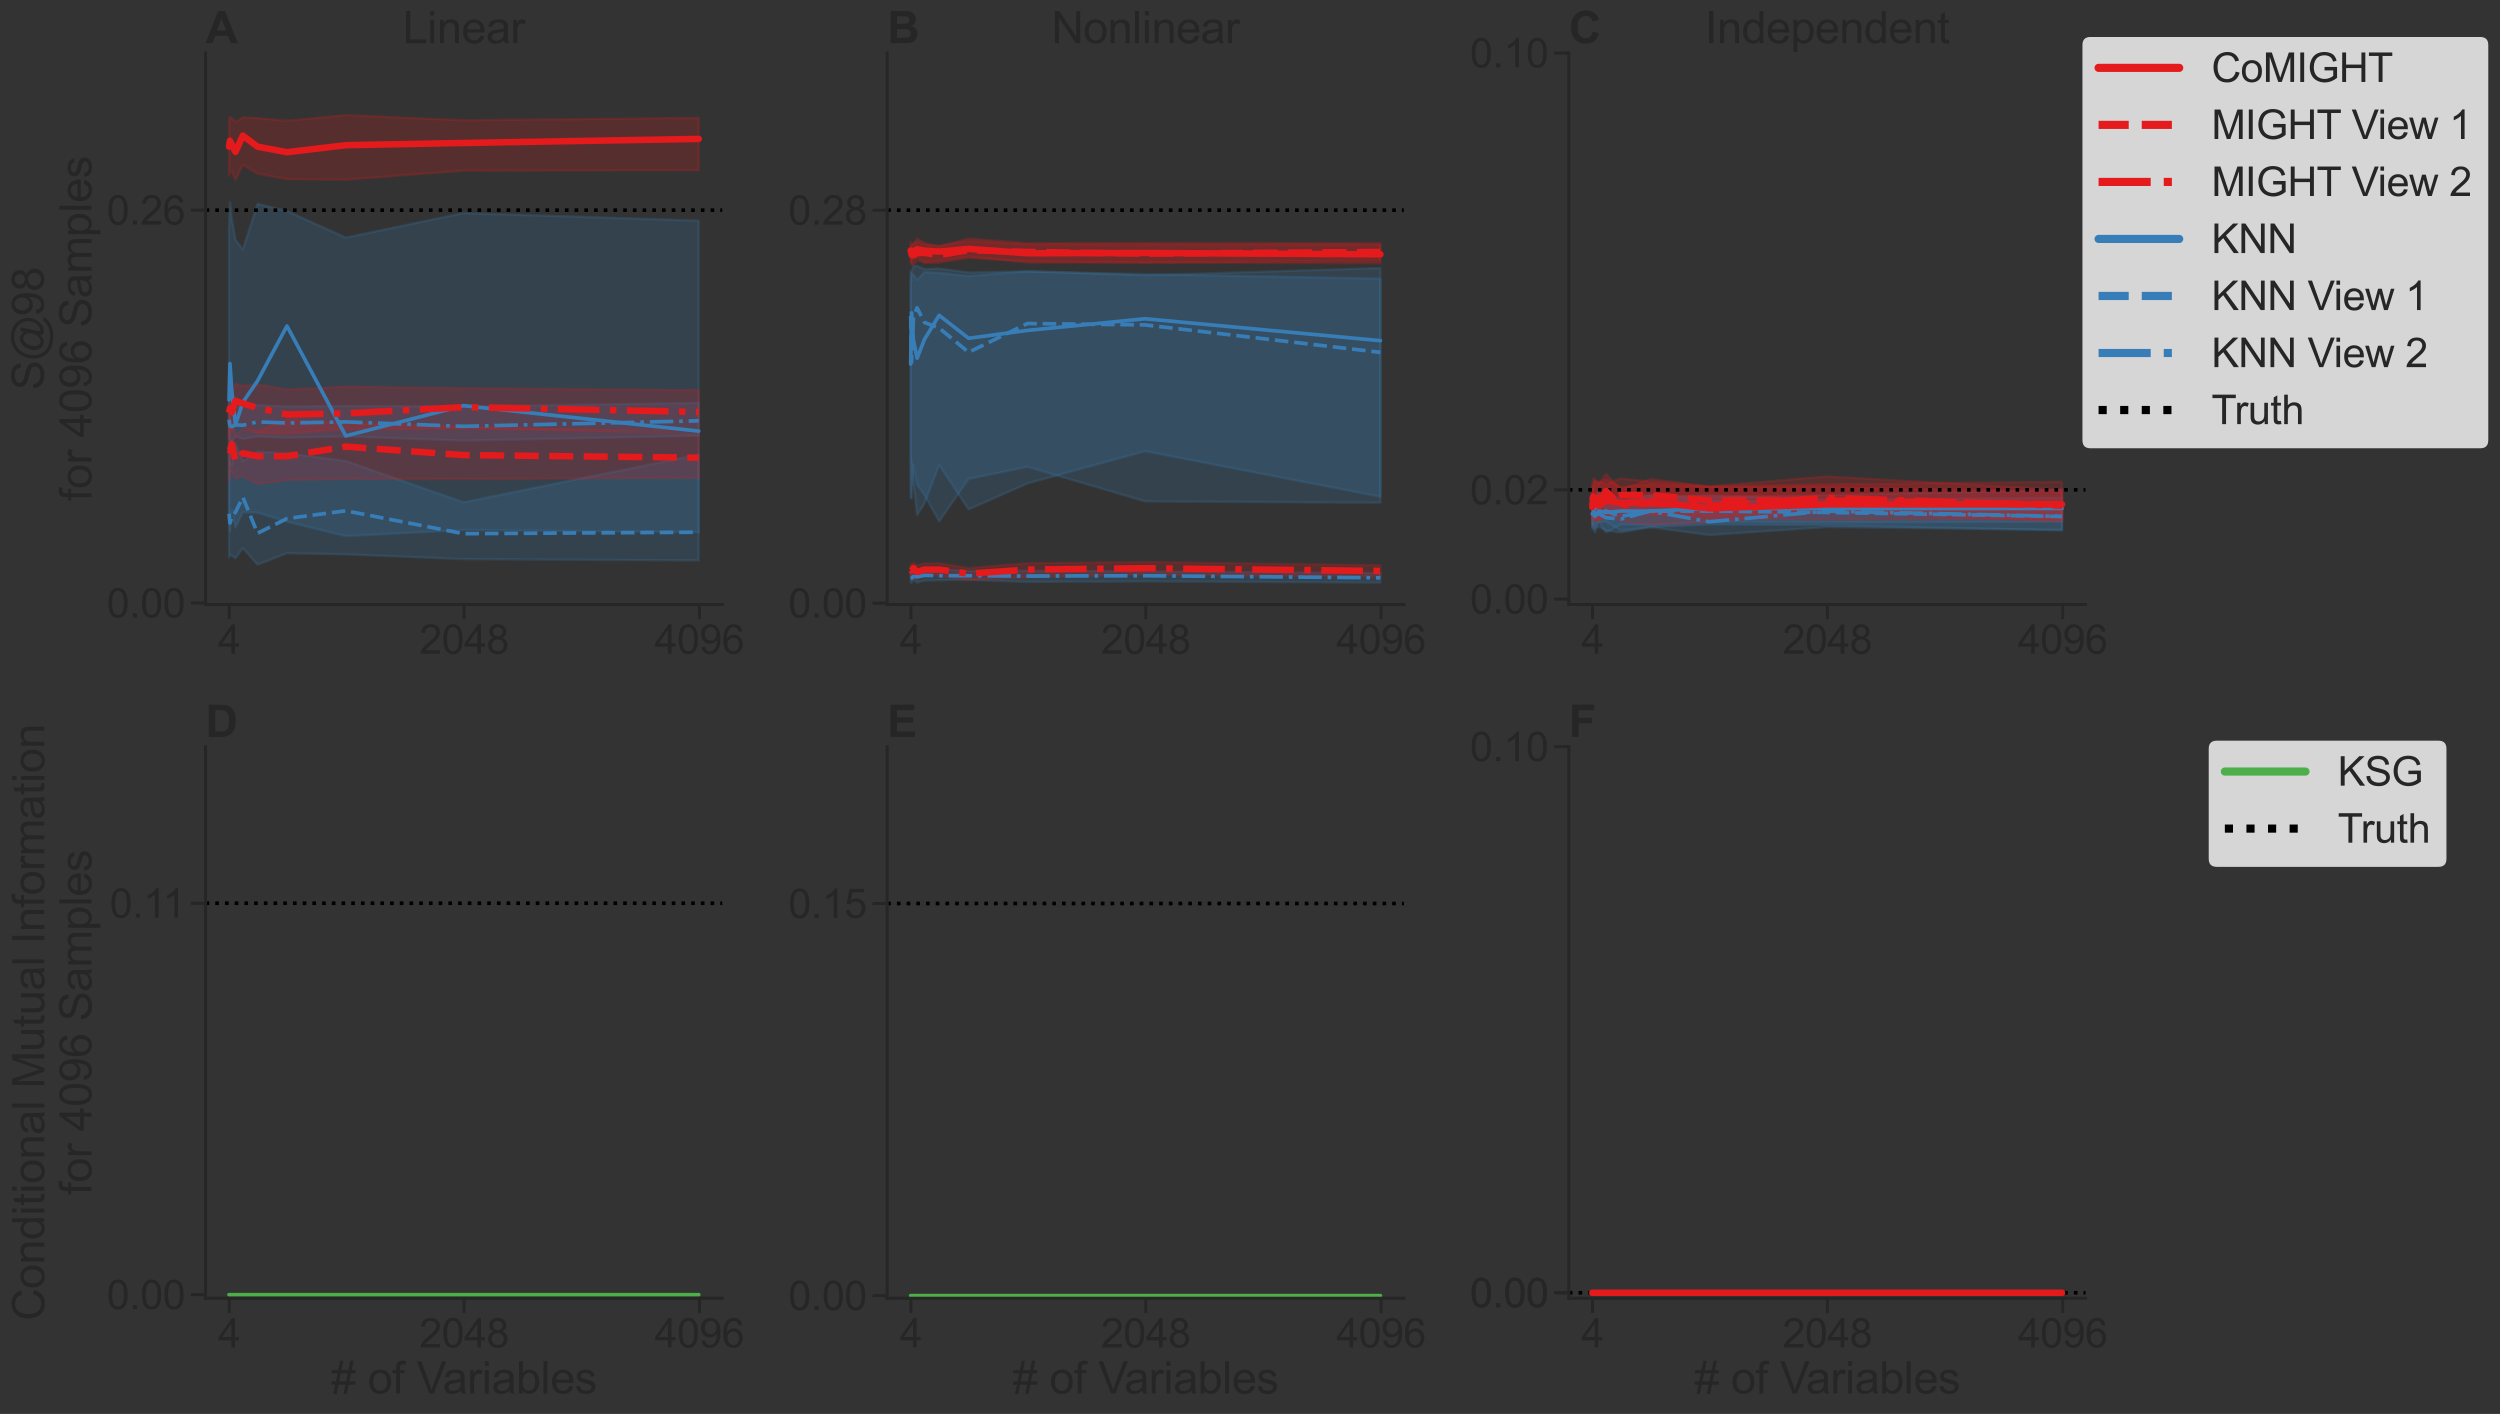 <?xml version="1.0" encoding="utf-8" standalone="no"?>
<!DOCTYPE svg PUBLIC "-//W3C//DTD SVG 1.1//EN"
  "http://www.w3.org/Graphics/SVG/1.1/DTD/svg11.dtd">
<svg xmlns:xlink="http://www.w3.org/1999/xlink" width="1534.732pt" height="868.013pt" viewBox="0 0 1534.732 868.013" xmlns="http://www.w3.org/2000/svg" version="1.1">
 <rect x="0" y="0" width="1534.732" height="868.013" fill="#333333" stroke="none"/>
 <defs>
  <style type="text/css">*{stroke-linejoin: round; stroke-linecap: butt}</style>
 </defs>
 <g id="figure_1">
  <g id="patch_1">
   <path d="M 0 868.013 
L 1534.732 868.013 
L 1534.732 0 
L 0 0 
L 0 868.013 
z
" style="fill: none"/>
  </g>
  <g id="axes_1">
   <g id="patch_2">
    <path d="M 126.186 371.126 
L 443.378 371.126 
L 443.378 32.526 
L 126.186 32.526 
L 126.186 371.126 
z
" style="fill: none"/>
   </g>
   <g id="matplotlib.axis_1">
    <g id="xtick_1">
     <g id="line2d_1">
      <defs>
       <path id="mc438398ef9" d="M 0 0 
L 0 9 
" style="stroke: #262626; stroke-width: 1.875"/>
      </defs>
      <g>
       <use xlink:href="#mc438398ef9" x="140.745" y="371.126" style="fill: #262626; stroke: #262626; stroke-width: 1.875"/>
      </g>
     </g>
     <g id="text_1">
      <!-- 4 -->
      <g style="fill: #262626" transform="translate(133.863 401.342) scale(0.247 -0.247)">
       <defs>
        <path id="ArialMT-34" d="M 2069 0 
L 2069 1097 
L 81 1097 
L 81 1613 
L 2172 4581 
L 2631 4581 
L 2631 1613 
L 3250 1613 
L 3250 1097 
L 2631 1097 
L 2631 0 
L 2069 0 
z
M 2069 1613 
L 2069 3678 
L 634 1613 
L 2069 1613 
z
" transform="scale(0.016)"/>
       </defs>
       <use xlink:href="#ArialMT-34"/>
      </g>
     </g>
    </g>
    <g id="xtick_2">
     <g id="line2d_2">
      <g>
       <use xlink:href="#mc438398ef9" x="284.923" y="371.126" style="fill: #262626; stroke: #262626; stroke-width: 1.875"/>
      </g>
     </g>
     <g id="text_2">
      <!-- 2048 -->
      <g style="fill: #262626" transform="translate(257.396 401.342) scale(0.247 -0.247)">
       <defs>
        <path id="ArialMT-32" d="M 3222 541 
L 3222 0 
L 194 0 
Q 188 203 259 391 
Q 375 700 629 1000 
Q 884 1300 1366 1694 
Q 2113 2306 2375 2664 
Q 2638 3022 2638 3341 
Q 2638 3675 2398 3904 
Q 2159 4134 1775 4134 
Q 1369 4134 1125 3890 
Q 881 3647 878 3216 
L 300 3275 
Q 359 3922 746 4261 
Q 1134 4600 1788 4600 
Q 2447 4600 2831 4234 
Q 3216 3869 3216 3328 
Q 3216 3053 3103 2787 
Q 2991 2522 2730 2228 
Q 2469 1934 1863 1422 
Q 1356 997 1212 845 
Q 1069 694 975 541 
L 3222 541 
z
" transform="scale(0.016)"/>
        <path id="ArialMT-30" d="M 266 2259 
Q 266 3072 433 3567 
Q 600 4063 929 4331 
Q 1259 4600 1759 4600 
Q 2128 4600 2406 4451 
Q 2684 4303 2865 4023 
Q 3047 3744 3150 3342 
Q 3253 2941 3253 2259 
Q 3253 1453 3087 958 
Q 2922 463 2592 192 
Q 2263 -78 1759 -78 
Q 1097 -78 719 397 
Q 266 969 266 2259 
z
M 844 2259 
Q 844 1131 1108 757 
Q 1372 384 1759 384 
Q 2147 384 2411 759 
Q 2675 1134 2675 2259 
Q 2675 3391 2411 3762 
Q 2147 4134 1753 4134 
Q 1366 4134 1134 3806 
Q 844 3388 844 2259 
z
" transform="scale(0.016)"/>
        <path id="ArialMT-38" d="M 1131 2484 
Q 781 2613 612 2850 
Q 444 3088 444 3419 
Q 444 3919 803 4259 
Q 1163 4600 1759 4600 
Q 2359 4600 2725 4251 
Q 3091 3903 3091 3403 
Q 3091 3084 2923 2848 
Q 2756 2613 2416 2484 
Q 2838 2347 3058 2040 
Q 3278 1734 3278 1309 
Q 3278 722 2862 322 
Q 2447 -78 1769 -78 
Q 1091 -78 675 323 
Q 259 725 259 1325 
Q 259 1772 486 2073 
Q 713 2375 1131 2484 
z
M 1019 3438 
Q 1019 3113 1228 2906 
Q 1438 2700 1772 2700 
Q 2097 2700 2305 2904 
Q 2513 3109 2513 3406 
Q 2513 3716 2298 3927 
Q 2084 4138 1766 4138 
Q 1444 4138 1231 3931 
Q 1019 3725 1019 3438 
z
M 838 1322 
Q 838 1081 952 856 
Q 1066 631 1291 507 
Q 1516 384 1775 384 
Q 2178 384 2440 643 
Q 2703 903 2703 1303 
Q 2703 1709 2433 1975 
Q 2163 2241 1756 2241 
Q 1359 2241 1098 1978 
Q 838 1716 838 1322 
z
" transform="scale(0.016)"/>
       </defs>
       <use xlink:href="#ArialMT-32"/>
       <use xlink:href="#ArialMT-30" x="55.615"/>
       <use xlink:href="#ArialMT-34" x="111.23"/>
       <use xlink:href="#ArialMT-38" x="166.846"/>
      </g>
     </g>
    </g>
    <g id="xtick_3">
     <g id="line2d_3">
      <g>
       <use xlink:href="#mc438398ef9" x="429.384" y="371.126" style="fill: #262626; stroke: #262626; stroke-width: 1.875"/>
      </g>
     </g>
     <g id="text_3">
      <!-- 4096 -->
      <g style="fill: #262626" transform="translate(401.857 401.342) scale(0.247 -0.247)">
       <defs>
        <path id="ArialMT-39" d="M 350 1059 
L 891 1109 
Q 959 728 1153 556 
Q 1347 384 1650 384 
Q 1909 384 2104 503 
Q 2300 622 2425 820 
Q 2550 1019 2634 1356 
Q 2719 1694 2719 2044 
Q 2719 2081 2716 2156 
Q 2547 1888 2255 1720 
Q 1963 1553 1622 1553 
Q 1053 1553 659 1965 
Q 266 2378 266 3053 
Q 266 3750 677 4175 
Q 1088 4600 1706 4600 
Q 2153 4600 2523 4359 
Q 2894 4119 3086 3673 
Q 3278 3228 3278 2384 
Q 3278 1506 3087 986 
Q 2897 466 2520 194 
Q 2144 -78 1638 -78 
Q 1100 -78 759 220 
Q 419 519 350 1059 
z
M 2653 3081 
Q 2653 3566 2395 3850 
Q 2138 4134 1775 4134 
Q 1400 4134 1122 3828 
Q 844 3522 844 3034 
Q 844 2597 1108 2323 
Q 1372 2050 1759 2050 
Q 2150 2050 2401 2323 
Q 2653 2597 2653 3081 
z
" transform="scale(0.016)"/>
        <path id="ArialMT-36" d="M 3184 3459 
L 2625 3416 
Q 2550 3747 2413 3897 
Q 2184 4138 1850 4138 
Q 1581 4138 1378 3988 
Q 1113 3794 959 3422 
Q 806 3050 800 2363 
Q 1003 2672 1297 2822 
Q 1591 2972 1913 2972 
Q 2475 2972 2870 2558 
Q 3266 2144 3266 1488 
Q 3266 1056 3080 686 
Q 2894 316 2569 119 
Q 2244 -78 1831 -78 
Q 1128 -78 684 439 
Q 241 956 241 2144 
Q 241 3472 731 4075 
Q 1159 4600 1884 4600 
Q 2425 4600 2770 4297 
Q 3116 3994 3184 3459 
z
M 888 1484 
Q 888 1194 1011 928 
Q 1134 663 1356 523 
Q 1578 384 1822 384 
Q 2178 384 2434 671 
Q 2691 959 2691 1453 
Q 2691 1928 2437 2201 
Q 2184 2475 1800 2475 
Q 1419 2475 1153 2201 
Q 888 1928 888 1484 
z
" transform="scale(0.016)"/>
       </defs>
       <use xlink:href="#ArialMT-34"/>
       <use xlink:href="#ArialMT-30" x="55.615"/>
       <use xlink:href="#ArialMT-39" x="111.23"/>
       <use xlink:href="#ArialMT-36" x="166.846"/>
      </g>
     </g>
    </g>
   </g>
   <g id="matplotlib.axis_2">
    <g id="ytick_1">
     <g id="line2d_4">
      <defs>
       <path id="mf69cf9c3bb" d="M 0 0 
L -9 0 
" style="stroke: #262626; stroke-width: 1.875"/>
      </defs>
      <g>
       <use xlink:href="#mf69cf9c3bb" x="126.186" y="370.198" style="fill: #262626; stroke: #262626; stroke-width: 1.875"/>
      </g>
     </g>
     <g id="text_4">
      <!-- 0.00 -->
      <g style="fill: #262626" transform="translate(65.52 379.056) scale(0.247 -0.247)">
       <defs>
        <path id="ArialMT-2e" d="M 581 0 
L 581 641 
L 1222 641 
L 1222 0 
L 581 0 
z
" transform="scale(0.016)"/>
       </defs>
       <use xlink:href="#ArialMT-30"/>
       <use xlink:href="#ArialMT-2e" x="55.615"/>
       <use xlink:href="#ArialMT-30" x="83.398"/>
       <use xlink:href="#ArialMT-30" x="139.014"/>
      </g>
     </g>
    </g>
    <g id="ytick_2">
     <g id="line2d_5">
      <g>
       <use xlink:href="#mf69cf9c3bb" x="126.186" y="129.004" style="fill: #262626; stroke: #262626; stroke-width: 1.875"/>
      </g>
     </g>
     <g id="text_5">
      <!-- 0.26 -->
      <g style="fill: #262626" transform="translate(65.52 137.862) scale(0.247 -0.247)">
       <use xlink:href="#ArialMT-30"/>
       <use xlink:href="#ArialMT-2e" x="55.615"/>
       <use xlink:href="#ArialMT-32" x="83.398"/>
       <use xlink:href="#ArialMT-36" x="139.014"/>
      </g>
     </g>
    </g>
    <g id="text_6">
     <!-- S@98 -->
     <g style="fill: #262626" transform="translate(26.885 239.55) rotate(-90) scale(0.27 -0.27)">
      <defs>
       <path id="ArialMT-53" d="M 288 1472 
L 859 1522 
Q 900 1178 1048 958 
Q 1197 738 1509 602 
Q 1822 466 2213 466 
Q 2559 466 2825 569 
Q 3091 672 3220 851 
Q 3350 1031 3350 1244 
Q 3350 1459 3225 1620 
Q 3100 1781 2813 1891 
Q 2628 1963 1997 2114 
Q 1366 2266 1113 2400 
Q 784 2572 623 2826 
Q 463 3081 463 3397 
Q 463 3744 659 4045 
Q 856 4347 1234 4503 
Q 1613 4659 2075 4659 
Q 2584 4659 2973 4495 
Q 3363 4331 3572 4012 
Q 3781 3694 3797 3291 
L 3216 3247 
Q 3169 3681 2898 3903 
Q 2628 4125 2100 4125 
Q 1550 4125 1298 3923 
Q 1047 3722 1047 3438 
Q 1047 3191 1225 3031 
Q 1400 2872 2139 2705 
Q 2878 2538 3153 2413 
Q 3553 2228 3743 1945 
Q 3934 1663 3934 1294 
Q 3934 928 3725 604 
Q 3516 281 3123 101 
Q 2731 -78 2241 -78 
Q 1619 -78 1198 103 
Q 778 284 539 648 
Q 300 1013 288 1472 
z
" transform="scale(0.016)"/>
       <path id="ArialMT-40" d="M 3628 509 
Q 3425 275 3173 133 
Q 2922 -9 2669 -9 
Q 2391 -9 2128 153 
Q 1866 316 1702 653 
Q 1538 991 1538 1394 
Q 1538 1891 1792 2389 
Q 2047 2888 2425 3138 
Q 2803 3388 3159 3388 
Q 3431 3388 3678 3245 
Q 3925 3103 4103 2813 
L 4209 3297 
L 4769 3297 
L 4319 1200 
Q 4225 763 4225 716 
Q 4225 631 4289 570 
Q 4353 509 4444 509 
Q 4609 509 4878 700 
Q 5234 950 5442 1370 
Q 5650 1791 5650 2238 
Q 5650 2759 5383 3212 
Q 5116 3666 4586 3937 
Q 4056 4209 3416 4209 
Q 2684 4209 2079 3867 
Q 1475 3525 1142 2886 
Q 809 2247 809 1516 
Q 809 750 1142 197 
Q 1475 -356 2104 -620 
Q 2734 -884 3500 -884 
Q 4319 -884 4872 -609 
Q 5425 -334 5700 59 
L 6266 59 
Q 6106 -269 5718 -609 
Q 5331 -950 4797 -1148 
Q 4263 -1347 3509 -1347 
Q 2816 -1347 2230 -1169 
Q 1644 -991 1231 -633 
Q 819 -275 609 191 
Q 347 781 347 1466 
Q 347 2228 659 2919 
Q 1041 3766 1742 4216 
Q 2444 4666 3444 4666 
Q 4219 4666 4836 4348 
Q 5453 4031 5809 3403 
Q 6113 2863 6113 2228 
Q 6113 1322 5475 619 
Q 4906 -13 4231 -13 
Q 4016 -13 3883 53 
Q 3750 119 3688 241 
Q 3647 319 3628 509 
z
M 2116 1356 
Q 2116 928 2319 690 
Q 2522 453 2784 453 
Q 2959 453 3153 558 
Q 3347 663 3523 869 
Q 3700 1075 3812 1392 
Q 3925 1709 3925 2028 
Q 3925 2453 3714 2687 
Q 3503 2922 3200 2922 
Q 3000 2922 2823 2820 
Q 2647 2719 2481 2494 
Q 2316 2269 2216 1947 
Q 2116 1625 2116 1356 
z
" transform="scale(0.016)"/>
      </defs>
      <use xlink:href="#ArialMT-53"/>
      <use xlink:href="#ArialMT-40" x="66.699"/>
      <use xlink:href="#ArialMT-39" x="168.213"/>
      <use xlink:href="#ArialMT-38" x="223.828"/>
     </g>
     <!-- for 4096 Samples -->
     <g style="fill: #262626" transform="translate(56.154 307.63) rotate(-90) scale(0.27 -0.27)">
      <defs>
       <path id="ArialMT-66" d="M 556 0 
L 556 2881 
L 59 2881 
L 59 3319 
L 556 3319 
L 556 3672 
Q 556 4006 616 4169 
Q 697 4388 901 4523 
Q 1106 4659 1475 4659 
Q 1713 4659 2000 4603 
L 1916 4113 
Q 1741 4144 1584 4144 
Q 1328 4144 1222 4034 
Q 1116 3925 1116 3625 
L 1116 3319 
L 1763 3319 
L 1763 2881 
L 1116 2881 
L 1116 0 
L 556 0 
z
" transform="scale(0.016)"/>
       <path id="ArialMT-6f" d="M 213 1659 
Q 213 2581 725 3025 
Q 1153 3394 1769 3394 
Q 2453 3394 2887 2945 
Q 3322 2497 3322 1706 
Q 3322 1066 3130 698 
Q 2938 331 2570 128 
Q 2203 -75 1769 -75 
Q 1072 -75 642 372 
Q 213 819 213 1659 
z
M 791 1659 
Q 791 1022 1069 705 
Q 1347 388 1769 388 
Q 2188 388 2466 706 
Q 2744 1025 2744 1678 
Q 2744 2294 2464 2611 
Q 2184 2928 1769 2928 
Q 1347 2928 1069 2612 
Q 791 2297 791 1659 
z
" transform="scale(0.016)"/>
       <path id="ArialMT-72" d="M 416 0 
L 416 3319 
L 922 3319 
L 922 2816 
Q 1116 3169 1280 3281 
Q 1444 3394 1641 3394 
Q 1925 3394 2219 3213 
L 2025 2691 
Q 1819 2813 1613 2813 
Q 1428 2813 1281 2702 
Q 1134 2591 1072 2394 
Q 978 2094 978 1738 
L 978 0 
L 416 0 
z
" transform="scale(0.016)"/>
       <path id="ArialMT-20" transform="scale(0.016)"/>
       <path id="ArialMT-61" d="M 2588 409 
Q 2275 144 1986 34 
Q 1697 -75 1366 -75 
Q 819 -75 525 192 
Q 231 459 231 875 
Q 231 1119 342 1320 
Q 453 1522 633 1644 
Q 813 1766 1038 1828 
Q 1203 1872 1538 1913 
Q 2219 1994 2541 2106 
Q 2544 2222 2544 2253 
Q 2544 2597 2384 2738 
Q 2169 2928 1744 2928 
Q 1347 2928 1158 2789 
Q 969 2650 878 2297 
L 328 2372 
Q 403 2725 575 2942 
Q 747 3159 1072 3276 
Q 1397 3394 1825 3394 
Q 2250 3394 2515 3294 
Q 2781 3194 2906 3042 
Q 3031 2891 3081 2659 
Q 3109 2516 3109 2141 
L 3109 1391 
Q 3109 606 3145 398 
Q 3181 191 3288 0 
L 2700 0 
Q 2613 175 2588 409 
z
M 2541 1666 
Q 2234 1541 1622 1453 
Q 1275 1403 1131 1340 
Q 988 1278 909 1158 
Q 831 1038 831 891 
Q 831 666 1001 516 
Q 1172 366 1500 366 
Q 1825 366 2078 508 
Q 2331 650 2450 897 
Q 2541 1088 2541 1459 
L 2541 1666 
z
" transform="scale(0.016)"/>
       <path id="ArialMT-6d" d="M 422 0 
L 422 3319 
L 925 3319 
L 925 2853 
Q 1081 3097 1340 3245 
Q 1600 3394 1931 3394 
Q 2300 3394 2536 3241 
Q 2772 3088 2869 2813 
Q 3263 3394 3894 3394 
Q 4388 3394 4653 3120 
Q 4919 2847 4919 2278 
L 4919 0 
L 4359 0 
L 4359 2091 
Q 4359 2428 4304 2576 
Q 4250 2725 4106 2815 
Q 3963 2906 3769 2906 
Q 3419 2906 3187 2673 
Q 2956 2441 2956 1928 
L 2956 0 
L 2394 0 
L 2394 2156 
Q 2394 2531 2256 2718 
Q 2119 2906 1806 2906 
Q 1569 2906 1367 2781 
Q 1166 2656 1075 2415 
Q 984 2175 984 1722 
L 984 0 
L 422 0 
z
" transform="scale(0.016)"/>
       <path id="ArialMT-70" d="M 422 -1272 
L 422 3319 
L 934 3319 
L 934 2888 
Q 1116 3141 1344 3267 
Q 1572 3394 1897 3394 
Q 2322 3394 2647 3175 
Q 2972 2956 3137 2557 
Q 3303 2159 3303 1684 
Q 3303 1175 3120 767 
Q 2938 359 2589 142 
Q 2241 -75 1856 -75 
Q 1575 -75 1351 44 
Q 1128 163 984 344 
L 984 -1272 
L 422 -1272 
z
M 931 1641 
Q 931 1000 1190 694 
Q 1450 388 1819 388 
Q 2194 388 2461 705 
Q 2728 1022 2728 1688 
Q 2728 2322 2467 2637 
Q 2206 2953 1844 2953 
Q 1484 2953 1207 2617 
Q 931 2281 931 1641 
z
" transform="scale(0.016)"/>
       <path id="ArialMT-6c" d="M 409 0 
L 409 4581 
L 972 4581 
L 972 0 
L 409 0 
z
" transform="scale(0.016)"/>
       <path id="ArialMT-65" d="M 2694 1069 
L 3275 997 
Q 3138 488 2766 206 
Q 2394 -75 1816 -75 
Q 1088 -75 661 373 
Q 234 822 234 1631 
Q 234 2469 665 2931 
Q 1097 3394 1784 3394 
Q 2450 3394 2872 2941 
Q 3294 2488 3294 1666 
Q 3294 1616 3291 1516 
L 816 1516 
Q 847 969 1125 678 
Q 1403 388 1819 388 
Q 2128 388 2347 550 
Q 2566 713 2694 1069 
z
M 847 1978 
L 2700 1978 
Q 2663 2397 2488 2606 
Q 2219 2931 1791 2931 
Q 1403 2931 1139 2672 
Q 875 2413 847 1978 
z
" transform="scale(0.016)"/>
       <path id="ArialMT-73" d="M 197 991 
L 753 1078 
Q 800 744 1014 566 
Q 1228 388 1613 388 
Q 2000 388 2187 545 
Q 2375 703 2375 916 
Q 2375 1106 2209 1216 
Q 2094 1291 1634 1406 
Q 1016 1563 777 1677 
Q 538 1791 414 1992 
Q 291 2194 291 2438 
Q 291 2659 392 2848 
Q 494 3038 669 3163 
Q 800 3259 1026 3326 
Q 1253 3394 1513 3394 
Q 1903 3394 2198 3281 
Q 2494 3169 2634 2976 
Q 2775 2784 2828 2463 
L 2278 2388 
Q 2241 2644 2061 2787 
Q 1881 2931 1553 2931 
Q 1166 2931 1000 2803 
Q 834 2675 834 2503 
Q 834 2394 903 2306 
Q 972 2216 1119 2156 
Q 1203 2125 1616 2013 
Q 2213 1853 2448 1751 
Q 2684 1650 2818 1456 
Q 2953 1263 2953 975 
Q 2953 694 2789 445 
Q 2625 197 2315 61 
Q 2006 -75 1616 -75 
Q 969 -75 630 194 
Q 291 463 197 991 
z
" transform="scale(0.016)"/>
      </defs>
      <use xlink:href="#ArialMT-66"/>
      <use xlink:href="#ArialMT-6f" x="27.783"/>
      <use xlink:href="#ArialMT-72" x="83.398"/>
      <use xlink:href="#ArialMT-20" x="116.699"/>
      <use xlink:href="#ArialMT-34" x="144.482"/>
      <use xlink:href="#ArialMT-30" x="200.098"/>
      <use xlink:href="#ArialMT-39" x="255.713"/>
      <use xlink:href="#ArialMT-36" x="311.328"/>
      <use xlink:href="#ArialMT-20" x="366.943"/>
      <use xlink:href="#ArialMT-53" x="394.727"/>
      <use xlink:href="#ArialMT-61" x="461.426"/>
      <use xlink:href="#ArialMT-6d" x="517.041"/>
      <use xlink:href="#ArialMT-70" x="600.342"/>
      <use xlink:href="#ArialMT-6c" x="655.957"/>
      <use xlink:href="#ArialMT-65" x="678.174"/>
      <use xlink:href="#ArialMT-73" x="733.789"/>
     </g>
    </g>
   </g>
   <g id="PolyCollection_1">
    <defs>
     <path id="mb964d18835" d="M 140.603 -622.381 
L 140.603 -598.273 
L 141.168 -598.241 
L 142.296 -596.566 
L 144.554 -600.2 
L 149.068 -598.499 
L 158.097 -600.085 
L 176.154 -599.291 
L 212.269 -600.077 
L 284.5 -597.472 
L 428.96 -600.533 
L 428.96 -620.668 
L 428.96 -620.668 
L 284.5 -618.526 
L 212.269 -618.855 
L 176.154 -618.532 
L 158.097 -619.325 
L 149.068 -619.222 
L 144.554 -617.845 
L 142.296 -613.863 
L 141.168 -615.373 
L 140.603 -622.381 
z
" style="stroke: #377eb8; stroke-opacity: 0.2; stroke-width: 1.5"/>
    </defs>
    <g clip-path="url(#p47aaf9914d)">
     <use xlink:href="#mb964d18835" x="0" y="868.013" style="fill: #377eb8; fill-opacity: 0.2; stroke: #377eb8; stroke-opacity: 0.2; stroke-width: 1.5"/>
    </g>
   </g>
   <g id="PolyCollection_2">
    <defs>
     <path id="m4f09931f36" d="M 140.603 -595.433 
L 140.603 -525.896 
L 141.168 -527.253 
L 142.296 -526.926 
L 144.554 -525.339 
L 149.068 -531.565 
L 158.097 -521.372 
L 176.154 -528.382 
L 212.269 -527.7 
L 284.5 -524.761 
L 428.96 -523.976 
L 428.96 -588.98 
L 428.96 -588.98 
L 284.5 -559.658 
L 212.269 -585.031 
L 176.154 -589.762 
L 158.097 -590.798 
L 149.068 -584.898 
L 144.554 -595.414 
L 142.296 -582.184 
L 141.168 -586.146 
L 140.603 -595.433 
z
" style="stroke: #377eb8; stroke-opacity: 0.2; stroke-width: 1.5"/>
    </defs>
    <g clip-path="url(#p47aaf9914d)">
     <use xlink:href="#m4f09931f36" x="0" y="868.013" style="fill: #377eb8; fill-opacity: 0.2; stroke: #377eb8; stroke-opacity: 0.2; stroke-width: 1.5"/>
    </g>
   </g>
   <g id="PolyCollection_3">
    <defs>
     <path id="m01cc0aa9d8" d="M 140.603 -728.486 
L 140.603 -554.565 
L 141.168 -542.087 
L 142.296 -555.122 
L 144.554 -544.233 
L 149.068 -553.542 
L 158.097 -553.295 
L 176.154 -547.756 
L 212.269 -538.92 
L 284.5 -542.661 
L 428.96 -541.293 
L 428.96 -732.548 
L 428.96 -732.548 
L 284.5 -737.24 
L 212.269 -722.131 
L 176.154 -738.435 
L 158.097 -742.853 
L 149.068 -714.902 
L 144.554 -720.777 
L 142.296 -733.707 
L 141.168 -743.911 
L 140.603 -728.486 
z
" style="stroke: #377eb8; stroke-opacity: 0.2; stroke-width: 1.5"/>
    </defs>
    <g clip-path="url(#p47aaf9914d)">
     <use xlink:href="#m01cc0aa9d8" x="0" y="868.013" style="fill: #377eb8; fill-opacity: 0.2; stroke: #377eb8; stroke-opacity: 0.2; stroke-width: 1.5"/>
    </g>
   </g>
   <g id="PolyCollection_4">
    <defs>
     <path id="mfcc823d024" d="M 140.603 -629.854 
L 140.603 -600.185 
L 141.168 -604.148 
L 142.296 -603.355 
L 144.554 -606.073 
L 149.068 -606.3 
L 158.097 -602.449 
L 176.154 -601.996 
L 212.269 -604.601 
L 284.5 -604.941 
L 428.96 -603.355 
L 428.96 -628.495 
L 428.96 -628.495 
L 284.5 -629.627 
L 212.269 -630.646 
L 176.154 -628.835 
L 158.097 -632.005 
L 149.068 -631.099 
L 144.554 -632.345 
L 142.296 -626.683 
L 141.168 -628.835 
L 140.603 -629.854 
z
" style="stroke: #e41a1c; stroke-opacity: 0.2; stroke-width: 1.5"/>
    </defs>
    <g clip-path="url(#p47aaf9914d)">
     <use xlink:href="#mfcc823d024" x="0" y="868.013" style="fill: #e41a1c; fill-opacity: 0.2; stroke: #e41a1c; stroke-opacity: 0.2; stroke-width: 1.5"/>
    </g>
   </g>
   <g id="PolyCollection_5">
    <defs>
     <path id="m01f7af6d58" d="M 140.603 -611.169 
L 140.603 -572.441 
L 141.168 -576.857 
L 142.296 -579.348 
L 144.554 -574.252 
L 149.068 -575.838 
L 158.097 -570.968 
L 176.154 -573.346 
L 212.269 -574.026 
L 284.5 -573.913 
L 428.96 -574.819 
L 428.96 -601.657 
L 428.96 -601.657 
L 284.5 -606.186 
L 212.269 -608.112 
L 176.154 -610.603 
L 158.097 -602.902 
L 149.068 -604.488 
L 144.554 -600.751 
L 142.296 -610.037 
L 141.168 -612.754 
L 140.603 -611.169 
z
" style="stroke: #e41a1c; stroke-opacity: 0.2; stroke-width: 1.5"/>
    </defs>
    <g clip-path="url(#p47aaf9914d)">
     <use xlink:href="#m01f7af6d58" x="0" y="868.013" style="fill: #e41a1c; fill-opacity: 0.2; stroke: #e41a1c; stroke-opacity: 0.2; stroke-width: 1.5"/>
    </g>
   </g>
   <g id="PolyCollection_6">
    <defs>
     <path id="mf3ac70afea" d="M 140.603 -794.167 
L 140.603 -760.081 
L 141.168 -763.139 
L 142.296 -762.686 
L 144.554 -757.59 
L 149.068 -766.876 
L 158.097 -761.44 
L 176.154 -758.043 
L 212.269 -757.703 
L 284.5 -763.252 
L 428.96 -763.592 
L 428.96 -795.639 
L 428.96 -795.639 
L 284.5 -794.167 
L 212.269 -797.337 
L 176.154 -793.827 
L 158.097 -795.526 
L 149.068 -795.979 
L 144.554 -793.034 
L 142.296 -795.412 
L 141.168 -796.092 
L 140.603 -794.167 
z
" style="stroke: #e41a1c; stroke-opacity: 0.2; stroke-width: 1.5"/>
    </defs>
    <g clip-path="url(#p47aaf9914d)">
     <use xlink:href="#mf3ac70afea" x="0" y="868.013" style="fill: #e41a1c; fill-opacity: 0.2; stroke: #e41a1c; stroke-opacity: 0.2; stroke-width: 1.5"/>
    </g>
   </g>
   <g id="line2d_6">
    <path d="M 126.186 129.004 
L 443.378 129.004 
" clip-path="url(#p47aaf9914d)" style="fill: none; stroke-dasharray: 2.25,3.712; stroke-dashoffset: 0; stroke: #000000; stroke-width: 2.25"/>
   </g>
   <g id="line2d_7">
    <path d="M 140.603 257.629 
L 141.168 261.486 
L 142.296 261.953 
L 144.554 260.789 
L 149.068 261.05 
L 158.097 258.997 
L 176.154 259.674 
L 212.269 259.003 
L 284.5 261.718 
L 428.96 258.334 
" clip-path="url(#p47aaf9914d)" style="fill: none; stroke-dasharray: 14.4,3.6,2.25,3.6; stroke-dashoffset: 0; stroke: #377eb8; stroke-width: 2.25"/>
   </g>
   <g id="line2d_8">
    <path d="M 140.603 315.403 
L 141.168 321.052 
L 142.296 317.658 
L 144.554 314.478 
L 149.068 305.2 
L 158.097 327.373 
L 176.154 318.336 
L 212.269 313.574 
L 284.5 327.625 
L 428.96 326.715 
" clip-path="url(#p47aaf9914d)" style="fill: none; stroke-dasharray: 8.325,3.6; stroke-dashoffset: 0; stroke: #377eb8; stroke-width: 2.25"/>
   </g>
   <g id="line2d_9">
    <path d="M 140.603 245.433 
L 141.168 223.203 
L 142.296 239.954 
L 144.554 260.783 
L 149.068 246.992 
L 158.097 233.849 
L 176.154 200.122 
L 212.269 267.598 
L 284.5 249.03 
L 428.96 264.658 
" clip-path="url(#p47aaf9914d)" style="fill: none; stroke: #377eb8; stroke-width: 2.25; stroke-linecap: round"/>
   </g>
   <g id="line2d_10">
    <path d="M 140.603 253.334 
L 141.168 250.616 
L 142.296 253.107 
L 144.554 246.086 
L 149.068 247.672 
L 158.097 250.389 
L 176.154 254.466 
L 212.269 253.787 
L 284.5 249.936 
L 428.96 252.881 
" clip-path="url(#p47aaf9914d)" style="fill: none; stroke-dasharray: 25.6,6.4,4,6.4; stroke-dashoffset: 0; stroke: #e41a1c; stroke-width: 4"/>
   </g>
   <g id="line2d_11">
    <path d="M 140.603 275.982 
L 141.168 276.661 
L 142.296 272.585 
L 144.554 283.456 
L 149.068 278.247 
L 158.097 280.058 
L 176.154 280.058 
L 212.269 274.17 
L 284.5 279.379 
L 428.96 280.964 
" clip-path="url(#p47aaf9914d)" style="fill: none; stroke-dasharray: 14.8,6.4; stroke-dashoffset: 0; stroke: #e41a1c; stroke-width: 4"/>
   </g>
   <g id="line2d_12">
    <path d="M 140.603 90.04 
L 141.168 86.416 
L 142.296 88.681 
L 144.554 93.211 
L 149.068 83.245 
L 158.097 90.04 
L 176.154 93.437 
L 212.269 89.134 
L 284.5 87.775 
L 428.96 85.284 
" clip-path="url(#p47aaf9914d)" style="fill: none; stroke: #e41a1c; stroke-width: 4; stroke-linecap: round"/>
   </g>
   <g id="patch_3">
    <path d="M 126.186 371.126 
L 126.186 32.526 
" style="fill: none; stroke: #262626; stroke-width: 1.875; stroke-linejoin: miter; stroke-linecap: square"/>
   </g>
   <g id="patch_4">
    <path d="M 126.186 371.126 
L 443.378 371.126 
" style="fill: none; stroke: #262626; stroke-width: 1.875; stroke-linejoin: miter; stroke-linecap: square"/>
   </g>
   <g id="text_7">
    <!-- Linear -->
    <g style="fill: #262626" transform="translate(247.258 26.526) scale(0.27 -0.27)">
     <defs>
      <path id="ArialMT-4c" d="M 469 0 
L 469 4581 
L 1075 4581 
L 1075 541 
L 3331 541 
L 3331 0 
L 469 0 
z
" transform="scale(0.016)"/>
      <path id="ArialMT-69" d="M 425 3934 
L 425 4581 
L 988 4581 
L 988 3934 
L 425 3934 
z
M 425 0 
L 425 3319 
L 988 3319 
L 988 0 
L 425 0 
z
" transform="scale(0.016)"/>
      <path id="ArialMT-6e" d="M 422 0 
L 422 3319 
L 928 3319 
L 928 2847 
Q 1294 3394 1984 3394 
Q 2284 3394 2536 3286 
Q 2788 3178 2913 3003 
Q 3038 2828 3088 2588 
Q 3119 2431 3119 2041 
L 3119 0 
L 2556 0 
L 2556 2019 
Q 2556 2363 2490 2533 
Q 2425 2703 2258 2804 
Q 2091 2906 1866 2906 
Q 1506 2906 1245 2678 
Q 984 2450 984 1813 
L 984 0 
L 422 0 
z
" transform="scale(0.016)"/>
     </defs>
     <use xlink:href="#ArialMT-4c"/>
     <use xlink:href="#ArialMT-69" x="55.615"/>
     <use xlink:href="#ArialMT-6e" x="77.832"/>
     <use xlink:href="#ArialMT-65" x="133.447"/>
     <use xlink:href="#ArialMT-61" x="189.062"/>
     <use xlink:href="#ArialMT-72" x="244.678"/>
    </g>
   </g>
   <g id="text_8">
    <!-- A -->
    <g style="fill: #262626" transform="translate(126.186 26.526) scale(0.27 -0.27)">
     <defs>
      <path id="Arial-BoldMT-41" d="M 4597 0 
L 3591 0 
L 3191 1041 
L 1359 1041 
L 981 0 
L 0 0 
L 1784 4581 
L 2763 4581 
L 4597 0 
z
M 2894 1813 
L 2263 3513 
L 1644 1813 
L 2894 1813 
z
" transform="scale(0.016)"/>
     </defs>
     <use xlink:href="#Arial-BoldMT-41"/>
    </g>
   </g>
   <g id="legend_1">
    <g id="patch_5">
     <path d="M 1283.354 275.194 
L 1522.582 275.194 
Q 1527.532 275.194 1527.532 270.244 
L 1527.532 27.651 
Q 1527.532 22.701 1522.582 22.701 
L 1283.354 22.701 
Q 1278.404 22.701 1278.404 27.651 
L 1278.404 270.244 
Q 1278.404 275.194 1283.354 275.194 
z
" style="fill: #ffffff; opacity: 0.8"/>
    </g>
    <g id="line2d_13">
     <path d="M 1288.304 41.654 
L 1313.054 41.654 
L 1337.804 41.654 
" style="fill: none; stroke: #e41a1c; stroke-width: 5; stroke-linecap: round"/>
    </g>
    <g id="text_9">
     <!-- CoMIGHT -->
     <g style="fill: #262626" transform="translate(1357.604 50.317) scale(0.247 -0.247)">
      <defs>
       <path id="ArialMT-43" d="M 3763 1606 
L 4369 1453 
Q 4178 706 3683 314 
Q 3188 -78 2472 -78 
Q 1731 -78 1267 223 
Q 803 525 561 1097 
Q 319 1669 319 2325 
Q 319 3041 592 3573 
Q 866 4106 1370 4382 
Q 1875 4659 2481 4659 
Q 3169 4659 3637 4309 
Q 4106 3959 4291 3325 
L 3694 3184 
Q 3534 3684 3231 3912 
Q 2928 4141 2469 4141 
Q 1941 4141 1586 3887 
Q 1231 3634 1087 3207 
Q 944 2781 944 2328 
Q 944 1744 1114 1308 
Q 1284 872 1643 656 
Q 2003 441 2422 441 
Q 2931 441 3284 734 
Q 3638 1028 3763 1606 
z
" transform="scale(0.016)"/>
       <path id="ArialMT-4d" d="M 475 0 
L 475 4581 
L 1388 4581 
L 2472 1338 
Q 2622 884 2691 659 
Q 2769 909 2934 1394 
L 4031 4581 
L 4847 4581 
L 4847 0 
L 4263 0 
L 4263 3834 
L 2931 0 
L 2384 0 
L 1059 3900 
L 1059 0 
L 475 0 
z
" transform="scale(0.016)"/>
       <path id="ArialMT-49" d="M 597 0 
L 597 4581 
L 1203 4581 
L 1203 0 
L 597 0 
z
" transform="scale(0.016)"/>
       <path id="ArialMT-47" d="M 2638 1797 
L 2638 2334 
L 4578 2338 
L 4578 638 
Q 4131 281 3656 101 
Q 3181 -78 2681 -78 
Q 2006 -78 1454 211 
Q 903 500 622 1047 
Q 341 1594 341 2269 
Q 341 2938 620 3517 
Q 900 4097 1425 4378 
Q 1950 4659 2634 4659 
Q 3131 4659 3532 4498 
Q 3934 4338 4162 4050 
Q 4391 3763 4509 3300 
L 3963 3150 
Q 3859 3500 3706 3700 
Q 3553 3900 3268 4020 
Q 2984 4141 2638 4141 
Q 2222 4141 1919 4014 
Q 1616 3888 1430 3681 
Q 1244 3475 1141 3228 
Q 966 2803 966 2306 
Q 966 1694 1177 1281 
Q 1388 869 1791 669 
Q 2194 469 2647 469 
Q 3041 469 3416 620 
Q 3791 772 3984 944 
L 3984 1797 
L 2638 1797 
z
" transform="scale(0.016)"/>
       <path id="ArialMT-48" d="M 513 0 
L 513 4581 
L 1119 4581 
L 1119 2700 
L 3500 2700 
L 3500 4581 
L 4106 4581 
L 4106 0 
L 3500 0 
L 3500 2159 
L 1119 2159 
L 1119 0 
L 513 0 
z
" transform="scale(0.016)"/>
       <path id="ArialMT-54" d="M 1659 0 
L 1659 4041 
L 150 4041 
L 150 4581 
L 3781 4581 
L 3781 4041 
L 2266 4041 
L 2266 0 
L 1659 0 
z
" transform="scale(0.016)"/>
      </defs>
      <use xlink:href="#ArialMT-43"/>
      <use xlink:href="#ArialMT-6f" x="72.217"/>
      <use xlink:href="#ArialMT-4d" x="127.832"/>
      <use xlink:href="#ArialMT-49" x="211.133"/>
      <use xlink:href="#ArialMT-47" x="238.916"/>
      <use xlink:href="#ArialMT-48" x="316.699"/>
      <use xlink:href="#ArialMT-54" x="388.916"/>
     </g>
    </g>
    <g id="line2d_14">
     <path d="M 1288.304 76.664 
L 1313.054 76.664 
L 1337.804 76.664 
" style="fill: none; stroke-dasharray: 18.5,8; stroke-dashoffset: 0; stroke: #e41a1c; stroke-width: 5"/>
    </g>
    <g id="text_10">
     <!-- MIGHT View 1 -->
     <g style="fill: #262626" transform="translate(1357.604 85.326) scale(0.247 -0.247)">
      <defs>
       <path id="ArialMT-56" d="M 1803 0 
L 28 4581 
L 684 4581 
L 1875 1253 
Q 2019 853 2116 503 
Q 2222 878 2363 1253 
L 3600 4581 
L 4219 4581 
L 2425 0 
L 1803 0 
z
" transform="scale(0.016)"/>
       <path id="ArialMT-77" d="M 1034 0 
L 19 3319 
L 600 3319 
L 1128 1403 
L 1325 691 
Q 1338 744 1497 1375 
L 2025 3319 
L 2603 3319 
L 3100 1394 
L 3266 759 
L 3456 1400 
L 4025 3319 
L 4572 3319 
L 3534 0 
L 2950 0 
L 2422 1988 
L 2294 2553 
L 1622 0 
L 1034 0 
z
" transform="scale(0.016)"/>
       <path id="ArialMT-31" d="M 2384 0 
L 1822 0 
L 1822 3584 
Q 1619 3391 1289 3197 
Q 959 3003 697 2906 
L 697 3450 
Q 1169 3672 1522 3987 
Q 1875 4303 2022 4600 
L 2384 4600 
L 2384 0 
z
" transform="scale(0.016)"/>
      </defs>
      <use xlink:href="#ArialMT-4d"/>
      <use xlink:href="#ArialMT-49" x="83.301"/>
      <use xlink:href="#ArialMT-47" x="111.084"/>
      <use xlink:href="#ArialMT-48" x="188.867"/>
      <use xlink:href="#ArialMT-54" x="261.084"/>
      <use xlink:href="#ArialMT-20" x="320.418"/>
      <use xlink:href="#ArialMT-56" x="348.201"/>
      <use xlink:href="#ArialMT-69" x="413.15"/>
      <use xlink:href="#ArialMT-65" x="435.367"/>
      <use xlink:href="#ArialMT-77" x="490.982"/>
      <use xlink:href="#ArialMT-20" x="563.199"/>
      <use xlink:href="#ArialMT-31" x="590.982"/>
     </g>
    </g>
    <g id="line2d_15">
     <path d="M 1288.304 111.673 
L 1313.054 111.673 
L 1337.804 111.673 
" style="fill: none; stroke-dasharray: 32,8,5,8; stroke-dashoffset: 0; stroke: #e41a1c; stroke-width: 5"/>
    </g>
    <g id="text_11">
     <!-- MIGHT View 2 -->
     <g style="fill: #262626" transform="translate(1357.604 120.336) scale(0.247 -0.247)">
      <use xlink:href="#ArialMT-4d"/>
      <use xlink:href="#ArialMT-49" x="83.301"/>
      <use xlink:href="#ArialMT-47" x="111.084"/>
      <use xlink:href="#ArialMT-48" x="188.867"/>
      <use xlink:href="#ArialMT-54" x="261.084"/>
      <use xlink:href="#ArialMT-20" x="320.418"/>
      <use xlink:href="#ArialMT-56" x="348.201"/>
      <use xlink:href="#ArialMT-69" x="413.15"/>
      <use xlink:href="#ArialMT-65" x="435.367"/>
      <use xlink:href="#ArialMT-77" x="490.982"/>
      <use xlink:href="#ArialMT-20" x="563.199"/>
      <use xlink:href="#ArialMT-32" x="590.982"/>
     </g>
    </g>
    <g id="line2d_16">
     <path d="M 1288.304 146.683 
L 1313.054 146.683 
L 1337.804 146.683 
" style="fill: none; stroke: #377eb8; stroke-width: 5; stroke-linecap: round"/>
    </g>
    <g id="text_12">
     <!-- KNN -->
     <g style="fill: #262626" transform="translate(1357.604 155.346) scale(0.247 -0.247)">
      <defs>
       <path id="ArialMT-4b" d="M 469 0 
L 469 4581 
L 1075 4581 
L 1075 2309 
L 3350 4581 
L 4172 4581 
L 2250 2725 
L 4256 0 
L 3456 0 
L 1825 2319 
L 1075 1588 
L 1075 0 
L 469 0 
z
" transform="scale(0.016)"/>
       <path id="ArialMT-4e" d="M 488 0 
L 488 4581 
L 1109 4581 
L 3516 984 
L 3516 4581 
L 4097 4581 
L 4097 0 
L 3475 0 
L 1069 3600 
L 1069 0 
L 488 0 
z
" transform="scale(0.016)"/>
      </defs>
      <use xlink:href="#ArialMT-4b"/>
      <use xlink:href="#ArialMT-4e" x="66.699"/>
      <use xlink:href="#ArialMT-4e" x="138.916"/>
     </g>
    </g>
    <g id="line2d_17">
     <path d="M 1288.304 181.693 
L 1313.054 181.693 
L 1337.804 181.693 
" style="fill: none; stroke-dasharray: 18.5,8; stroke-dashoffset: 0; stroke: #377eb8; stroke-width: 5"/>
    </g>
    <g id="text_13">
     <!-- KNN View 1 -->
     <g style="fill: #262626" transform="translate(1357.604 190.355) scale(0.247 -0.247)">
      <use xlink:href="#ArialMT-4b"/>
      <use xlink:href="#ArialMT-4e" x="66.699"/>
      <use xlink:href="#ArialMT-4e" x="138.916"/>
      <use xlink:href="#ArialMT-20" x="211.133"/>
      <use xlink:href="#ArialMT-56" x="238.916"/>
      <use xlink:href="#ArialMT-69" x="303.865"/>
      <use xlink:href="#ArialMT-65" x="326.082"/>
      <use xlink:href="#ArialMT-77" x="381.697"/>
      <use xlink:href="#ArialMT-20" x="453.914"/>
      <use xlink:href="#ArialMT-31" x="481.697"/>
     </g>
    </g>
    <g id="line2d_18">
     <path d="M 1288.304 216.702 
L 1313.054 216.702 
L 1337.804 216.702 
" style="fill: none; stroke-dasharray: 32,8,5,8; stroke-dashoffset: 0; stroke: #377eb8; stroke-width: 5"/>
    </g>
    <g id="text_14">
     <!-- KNN View 2 -->
     <g style="fill: #262626" transform="translate(1357.604 225.365) scale(0.247 -0.247)">
      <use xlink:href="#ArialMT-4b"/>
      <use xlink:href="#ArialMT-4e" x="66.699"/>
      <use xlink:href="#ArialMT-4e" x="138.916"/>
      <use xlink:href="#ArialMT-20" x="211.133"/>
      <use xlink:href="#ArialMT-56" x="238.916"/>
      <use xlink:href="#ArialMT-69" x="303.865"/>
      <use xlink:href="#ArialMT-65" x="326.082"/>
      <use xlink:href="#ArialMT-77" x="381.697"/>
      <use xlink:href="#ArialMT-20" x="453.914"/>
      <use xlink:href="#ArialMT-32" x="481.697"/>
     </g>
    </g>
    <g id="line2d_19">
     <path d="M 1288.304 251.712 
L 1313.054 251.712 
L 1337.804 251.712 
" style="fill: none; stroke-dasharray: 5,8.25; stroke-dashoffset: 0; stroke: #000000; stroke-width: 5"/>
    </g>
    <g id="text_15">
     <!-- Truth -->
     <g style="fill: #262626" transform="translate(1357.604 260.375) scale(0.247 -0.247)">
      <defs>
       <path id="ArialMT-75" d="M 2597 0 
L 2597 488 
Q 2209 -75 1544 -75 
Q 1250 -75 995 37 
Q 741 150 617 320 
Q 494 491 444 738 
Q 409 903 409 1263 
L 409 3319 
L 972 3319 
L 972 1478 
Q 972 1038 1006 884 
Q 1059 663 1231 536 
Q 1403 409 1656 409 
Q 1909 409 2131 539 
Q 2353 669 2445 892 
Q 2538 1116 2538 1541 
L 2538 3319 
L 3100 3319 
L 3100 0 
L 2597 0 
z
" transform="scale(0.016)"/>
       <path id="ArialMT-74" d="M 1650 503 
L 1731 6 
Q 1494 -44 1306 -44 
Q 1000 -44 831 53 
Q 663 150 594 308 
Q 525 466 525 972 
L 525 2881 
L 113 2881 
L 113 3319 
L 525 3319 
L 525 4141 
L 1084 4478 
L 1084 3319 
L 1650 3319 
L 1650 2881 
L 1084 2881 
L 1084 941 
Q 1084 700 1114 631 
Q 1144 563 1211 522 
Q 1278 481 1403 481 
Q 1497 481 1650 503 
z
" transform="scale(0.016)"/>
       <path id="ArialMT-68" d="M 422 0 
L 422 4581 
L 984 4581 
L 984 2938 
Q 1378 3394 1978 3394 
Q 2347 3394 2619 3248 
Q 2891 3103 3008 2847 
Q 3125 2591 3125 2103 
L 3125 0 
L 2563 0 
L 2563 2103 
Q 2563 2525 2380 2717 
Q 2197 2909 1863 2909 
Q 1613 2909 1392 2779 
Q 1172 2650 1078 2428 
Q 984 2206 984 1816 
L 984 0 
L 422 0 
z
" transform="scale(0.016)"/>
      </defs>
      <use xlink:href="#ArialMT-54"/>
      <use xlink:href="#ArialMT-72" x="57.334"/>
      <use xlink:href="#ArialMT-75" x="90.635"/>
      <use xlink:href="#ArialMT-74" x="146.25"/>
      <use xlink:href="#ArialMT-68" x="174.033"/>
     </g>
    </g>
   </g>
  </g>
  <g id="axes_2">
   <g id="patch_6">
    <path d="M 544.636 371.126 
L 861.829 371.126 
L 861.829 32.526 
L 544.636 32.526 
L 544.636 371.126 
z
" style="fill: none"/>
   </g>
   <g id="matplotlib.axis_3">
    <g id="xtick_4">
     <g id="line2d_20">
      <g>
       <use xlink:href="#mc438398ef9" x="559.195" y="371.126" style="fill: #262626; stroke: #262626; stroke-width: 1.875"/>
      </g>
     </g>
     <g id="text_16">
      <!-- 4 -->
      <g style="fill: #262626" transform="translate(552.314 401.342) scale(0.247 -0.247)">
       <use xlink:href="#ArialMT-34"/>
      </g>
     </g>
    </g>
    <g id="xtick_5">
     <g id="line2d_21">
      <g>
       <use xlink:href="#mc438398ef9" x="703.374" y="371.126" style="fill: #262626; stroke: #262626; stroke-width: 1.875"/>
      </g>
     </g>
     <g id="text_17">
      <!-- 2048 -->
      <g style="fill: #262626" transform="translate(675.847 401.342) scale(0.247 -0.247)">
       <use xlink:href="#ArialMT-32"/>
       <use xlink:href="#ArialMT-30" x="55.615"/>
       <use xlink:href="#ArialMT-34" x="111.23"/>
       <use xlink:href="#ArialMT-38" x="166.846"/>
      </g>
     </g>
    </g>
    <g id="xtick_6">
     <g id="line2d_22">
      <g>
       <use xlink:href="#mc438398ef9" x="847.834" y="371.126" style="fill: #262626; stroke: #262626; stroke-width: 1.875"/>
      </g>
     </g>
     <g id="text_18">
      <!-- 4096 -->
      <g style="fill: #262626" transform="translate(820.308 401.342) scale(0.247 -0.247)">
       <use xlink:href="#ArialMT-34"/>
       <use xlink:href="#ArialMT-30" x="55.615"/>
       <use xlink:href="#ArialMT-39" x="111.23"/>
       <use xlink:href="#ArialMT-36" x="166.846"/>
      </g>
     </g>
    </g>
   </g>
   <g id="matplotlib.axis_4">
    <g id="ytick_3">
     <g id="line2d_23">
      <g>
       <use xlink:href="#mf69cf9c3bb" x="544.636" y="370.265" style="fill: #262626; stroke: #262626; stroke-width: 1.875"/>
      </g>
     </g>
     <g id="text_19">
      <!-- 0.00 -->
      <g style="fill: #262626" transform="translate(483.97 379.122) scale(0.247 -0.247)">
       <use xlink:href="#ArialMT-30"/>
       <use xlink:href="#ArialMT-2e" x="55.615"/>
       <use xlink:href="#ArialMT-30" x="83.398"/>
       <use xlink:href="#ArialMT-30" x="139.014"/>
      </g>
     </g>
    </g>
    <g id="ytick_4">
     <g id="line2d_24">
      <g>
       <use xlink:href="#mf69cf9c3bb" x="544.636" y="129.023" style="fill: #262626; stroke: #262626; stroke-width: 1.875"/>
      </g>
     </g>
     <g id="text_20">
      <!-- 0.28 -->
      <g style="fill: #262626" transform="translate(483.97 137.881) scale(0.247 -0.247)">
       <use xlink:href="#ArialMT-30"/>
       <use xlink:href="#ArialMT-2e" x="55.615"/>
       <use xlink:href="#ArialMT-32" x="83.398"/>
       <use xlink:href="#ArialMT-38" x="139.014"/>
      </g>
     </g>
    </g>
   </g>
   <g id="PolyCollection_7">
    <defs>
     <path id="mfcd69b5c6d" d="M 559.054 -517.096 
L 559.054 -510.371 
L 559.618 -510.37 
L 560.747 -512.055 
L 563.004 -510.375 
L 567.519 -511.634 
L 576.547 -511.837 
L 594.605 -512.052 
L 630.72 -510.789 
L 702.95 -511.104 
L 847.411 -510.366 
L 847.411 -516.261 
L 847.411 -516.261 
L 702.95 -517.204 
L 630.72 -517.626 
L 594.605 -517.52 
L 576.547 -518.474 
L 567.519 -516.787 
L 563.004 -517.097 
L 560.747 -517.628 
L 559.618 -516.679 
L 559.054 -517.096 
z
" style="stroke: #377eb8; stroke-opacity: 0.2; stroke-width: 1.5"/>
    </defs>
    <g clip-path="url(#pc94776ecf5)">
     <use xlink:href="#mfcd69b5c6d" x="0" y="868.013" style="fill: #377eb8; fill-opacity: 0.2; stroke: #377eb8; stroke-opacity: 0.2; stroke-width: 1.5"/>
    </g>
   </g>
   <g id="PolyCollection_8">
    <defs>
     <path id="ma6b23d3e26" d="M 559.054 -701.58 
L 559.054 -588.722 
L 559.618 -562.005 
L 560.747 -582.305 
L 563.004 -570.636 
L 567.519 -564.116 
L 576.547 -547.922 
L 594.605 -573.989 
L 630.72 -581.46 
L 702.95 -560.213 
L 847.411 -559.385 
L 847.411 -703.472 
L 847.411 -703.472 
L 702.95 -698.962 
L 630.72 -701.486 
L 594.605 -700.737 
L 576.547 -703.154 
L 567.519 -702.732 
L 563.004 -704.724 
L 560.747 -704.416 
L 559.618 -701.572 
L 559.054 -701.58 
z
" style="stroke: #377eb8; stroke-opacity: 0.2; stroke-width: 1.5"/>
    </defs>
    <g clip-path="url(#pc94776ecf5)">
     <use xlink:href="#ma6b23d3e26" x="0" y="868.013" style="fill: #377eb8; fill-opacity: 0.2; stroke: #377eb8; stroke-opacity: 0.2; stroke-width: 1.5"/>
    </g>
   </g>
   <g id="PolyCollection_9">
    <defs>
     <path id="mec4ce2f802" d="M 559.054 -694.436 
L 559.054 -562.543 
L 559.618 -585.057 
L 560.747 -571.586 
L 563.004 -551.814 
L 567.519 -558.948 
L 576.547 -582.508 
L 594.605 -555.282 
L 630.72 -571.252 
L 702.95 -591.032 
L 847.411 -563.066 
L 847.411 -696.95 
L 847.411 -696.95 
L 702.95 -699.67 
L 630.72 -701.367 
L 594.605 -698.526 
L 576.547 -700.533 
L 567.519 -700.937 
L 563.004 -696.096 
L 560.747 -699.59 
L 559.618 -700.21 
L 559.054 -694.436 
z
" style="stroke: #377eb8; stroke-opacity: 0.2; stroke-width: 1.5"/>
    </defs>
    <g clip-path="url(#pc94776ecf5)">
     <use xlink:href="#mec4ce2f802" x="0" y="868.013" style="fill: #377eb8; fill-opacity: 0.2; stroke: #377eb8; stroke-opacity: 0.2; stroke-width: 1.5"/>
    </g>
   </g>
   <g id="PolyCollection_10">
    <defs>
     <path id="m26d6310222" d="M 559.054 -521.728 
L 559.054 -514.471 
L 559.618 -513.209 
L 560.747 -512.893 
L 563.004 -512.473 
L 567.519 -515.733 
L 576.547 -514.576 
L 594.605 -512.052 
L 630.72 -513.735 
L 702.95 -515.312 
L 847.411 -514.156 
L 847.411 -520.992 
L 847.411 -520.992 
L 702.95 -522.99 
L 630.72 -522.254 
L 594.605 -519.309 
L 576.547 -522.254 
L 567.519 -522.149 
L 563.004 -520.887 
L 560.747 -522.569 
L 559.618 -521.307 
L 559.054 -521.728 
z
" style="stroke: #e41a1c; stroke-opacity: 0.2; stroke-width: 1.5"/>
    </defs>
    <g clip-path="url(#pc94776ecf5)">
     <use xlink:href="#m26d6310222" x="0" y="868.013" style="fill: #e41a1c; fill-opacity: 0.2; stroke: #e41a1c; stroke-opacity: 0.2; stroke-width: 1.5"/>
    </g>
   </g>
   <g id="PolyCollection_11">
    <defs>
     <path id="m3b14587a45" d="M 559.054 -717.034 
L 559.054 -706.412 
L 559.618 -705.571 
L 560.747 -705.15 
L 563.004 -708.41 
L 567.519 -706.622 
L 576.547 -706.727 
L 594.605 -709.672 
L 630.72 -707.674 
L 702.95 -706.833 
L 847.411 -708.095 
L 847.411 -717.771 
L 847.411 -717.771 
L 702.95 -717.876 
L 630.72 -717.981 
L 594.605 -719.979 
L 576.547 -717.35 
L 567.519 -717.876 
L 563.004 -719.559 
L 560.747 -718.717 
L 559.618 -716.509 
L 559.054 -717.034 
z
" style="stroke: #e41a1c; stroke-opacity: 0.2; stroke-width: 1.5"/>
    </defs>
    <g clip-path="url(#pc94776ecf5)">
     <use xlink:href="#m3b14587a45" x="0" y="868.013" style="fill: #e41a1c; fill-opacity: 0.2; stroke: #e41a1c; stroke-opacity: 0.2; stroke-width: 1.5"/>
    </g>
   </g>
   <g id="PolyCollection_12">
    <defs>
     <path id="m5165f999b1" d="M 559.054 -719.559 
L 559.054 -709.777 
L 559.618 -706.727 
L 560.747 -708.936 
L 563.004 -710.408 
L 567.519 -707.253 
L 576.547 -707.989 
L 594.605 -710.619 
L 630.72 -706.833 
L 702.95 -706.833 
L 847.411 -706.412 
L 847.411 -718.717 
L 847.411 -718.717 
L 702.95 -718.822 
L 630.72 -718.717 
L 594.605 -721.557 
L 576.547 -716.509 
L 567.519 -718.717 
L 563.004 -721.662 
L 560.747 -717.771 
L 559.618 -718.191 
L 559.054 -719.559 
z
" style="stroke: #e41a1c; stroke-opacity: 0.2; stroke-width: 1.5"/>
    </defs>
    <g clip-path="url(#pc94776ecf5)">
     <use xlink:href="#m5165f999b1" x="0" y="868.013" style="fill: #e41a1c; fill-opacity: 0.2; stroke: #e41a1c; stroke-opacity: 0.2; stroke-width: 1.5"/>
    </g>
   </g>
   <g id="line2d_25">
    <path d="M 544.636 129.023 
L 861.829 129.023 
" clip-path="url(#pc94776ecf5)" style="fill: none; stroke-dasharray: 2.25,3.712; stroke-dashoffset: 0; stroke: #000000; stroke-width: 2.25"/>
   </g>
   <g id="line2d_26">
    <path d="M 559.054 355.117 
L 559.618 354.909 
L 560.747 353.854 
L 563.004 354.069 
L 567.519 353.23 
L 576.547 353.433 
L 594.605 353.439 
L 630.72 353.643 
L 702.95 353.438 
L 847.411 354.705 
" clip-path="url(#pc94776ecf5)" style="fill: none; stroke-dasharray: 14.4,3.6,2.25,3.6; stroke-dashoffset: 0; stroke: #377eb8; stroke-width: 2.25"/>
   </g>
   <g id="line2d_27">
    <path d="M 559.054 193.997 
L 559.618 222.39 
L 560.747 194.826 
L 563.004 188.944 
L 567.519 197.99 
L 576.547 201.355 
L 594.605 216.288 
L 630.72 198.618 
L 702.95 199.465 
L 847.411 216.303 
" clip-path="url(#pc94776ecf5)" style="fill: none; stroke-dasharray: 8.325,3.6; stroke-dashoffset: 0; stroke: #377eb8; stroke-width: 2.25"/>
   </g>
   <g id="line2d_28">
    <path d="M 559.054 223.444 
L 559.618 192.096 
L 560.747 208.72 
L 563.004 219.869 
L 567.519 208.292 
L 576.547 193.57 
L 594.605 207.665 
L 630.72 202.835 
L 702.95 195.682 
L 847.411 209.142 
" clip-path="url(#pc94776ecf5)" style="fill: none; stroke: #377eb8; stroke-width: 2.25; stroke-linecap: round"/>
   </g>
   <g id="line2d_29">
    <path d="M 559.054 349.861 
L 559.618 350.282 
L 560.747 348.809 
L 563.004 351.123 
L 567.519 349.651 
L 576.547 349.651 
L 594.605 352.175 
L 630.72 349.651 
L 702.95 348.809 
L 847.411 350.492 
" clip-path="url(#pc94776ecf5)" style="fill: none; stroke-dasharray: 25.6,6.4,4,6.4; stroke-dashoffset: 0; stroke: #e41a1c; stroke-width: 4"/>
   </g>
   <g id="line2d_30">
    <path d="M 559.054 154.87 
L 559.618 155.291 
L 560.747 156.763 
L 563.004 155.291 
L 567.519 155.291 
L 576.547 156.553 
L 594.605 153.608 
L 630.72 154.66 
L 702.95 155.711 
L 847.411 154.66 
" clip-path="url(#pc94776ecf5)" style="fill: none; stroke-dasharray: 14.8,6.4; stroke-dashoffset: 0; stroke: #e41a1c; stroke-width: 4"/>
   </g>
   <g id="line2d_31">
    <path d="M 559.054 153.818 
L 559.618 156.343 
L 560.747 154.239 
L 563.004 152.977 
L 567.519 153.818 
L 576.547 154.449 
L 594.605 152.767 
L 630.72 155.501 
L 702.95 155.291 
L 847.411 156.132 
" clip-path="url(#pc94776ecf5)" style="fill: none; stroke: #e41a1c; stroke-width: 4; stroke-linecap: round"/>
   </g>
   <g id="patch_7">
    <path d="M 544.636 371.126 
L 544.636 32.526 
" style="fill: none; stroke: #262626; stroke-width: 1.875; stroke-linejoin: miter; stroke-linecap: square"/>
   </g>
   <g id="patch_8">
    <path d="M 544.636 371.126 
L 861.829 371.126 
" style="fill: none; stroke: #262626; stroke-width: 1.875; stroke-linejoin: miter; stroke-linecap: square"/>
   </g>
   <g id="text_21">
    <!-- Nonlinear -->
    <g style="fill: #262626" transform="translate(645.453 26.526) scale(0.27 -0.27)">
     <use xlink:href="#ArialMT-4e"/>
     <use xlink:href="#ArialMT-6f" x="72.217"/>
     <use xlink:href="#ArialMT-6e" x="127.832"/>
     <use xlink:href="#ArialMT-6c" x="183.447"/>
     <use xlink:href="#ArialMT-69" x="205.664"/>
     <use xlink:href="#ArialMT-6e" x="227.881"/>
     <use xlink:href="#ArialMT-65" x="283.496"/>
     <use xlink:href="#ArialMT-61" x="339.111"/>
     <use xlink:href="#ArialMT-72" x="394.727"/>
    </g>
   </g>
   <g id="text_22">
    <!-- B -->
    <g style="fill: #262626" transform="translate(544.636 26.526) scale(0.27 -0.27)">
     <defs>
      <path id="Arial-BoldMT-42" d="M 469 4581 
L 2300 4581 
Q 2844 4581 3111 4536 
Q 3378 4491 3589 4347 
Q 3800 4203 3940 3964 
Q 4081 3725 4081 3428 
Q 4081 3106 3907 2837 
Q 3734 2569 3438 2434 
Q 3856 2313 4081 2019 
Q 4306 1725 4306 1328 
Q 4306 1016 4161 720 
Q 4016 425 3764 248 
Q 3513 72 3144 31 
Q 2913 6 2028 0 
L 469 0 
L 469 4581 
z
M 1394 3819 
L 1394 2759 
L 2000 2759 
Q 2541 2759 2672 2775 
Q 2909 2803 3045 2939 
Q 3181 3075 3181 3297 
Q 3181 3509 3064 3642 
Q 2947 3775 2716 3803 
Q 2578 3819 1925 3819 
L 1394 3819 
z
M 1394 1997 
L 1394 772 
L 2250 772 
Q 2750 772 2884 800 
Q 3091 838 3220 983 
Q 3350 1128 3350 1372 
Q 3350 1578 3250 1722 
Q 3150 1866 2961 1931 
Q 2772 1997 2141 1997 
L 1394 1997 
z
" transform="scale(0.016)"/>
     </defs>
     <use xlink:href="#Arial-BoldMT-42"/>
    </g>
   </g>
  </g>
  <g id="axes_3">
   <g id="patch_9">
    <path d="M 963.087 371.126 
L 1280.28 371.126 
L 1280.28 32.526 
L 963.087 32.526 
L 963.087 371.126 
z
" style="fill: none"/>
   </g>
   <g id="matplotlib.axis_5">
    <g id="xtick_7">
     <g id="line2d_32">
      <g>
       <use xlink:href="#mc438398ef9" x="977.646" y="371.126" style="fill: #262626; stroke: #262626; stroke-width: 1.875"/>
      </g>
     </g>
     <g id="text_23">
      <!-- 4 -->
      <g style="fill: #262626" transform="translate(970.764 401.342) scale(0.247 -0.247)">
       <use xlink:href="#ArialMT-34"/>
      </g>
     </g>
    </g>
    <g id="xtick_8">
     <g id="line2d_33">
      <g>
       <use xlink:href="#mc438398ef9" x="1121.824" y="371.126" style="fill: #262626; stroke: #262626; stroke-width: 1.875"/>
      </g>
     </g>
     <g id="text_24">
      <!-- 2048 -->
      <g style="fill: #262626" transform="translate(1094.298 401.342) scale(0.247 -0.247)">
       <use xlink:href="#ArialMT-32"/>
       <use xlink:href="#ArialMT-30" x="55.615"/>
       <use xlink:href="#ArialMT-34" x="111.23"/>
       <use xlink:href="#ArialMT-38" x="166.846"/>
      </g>
     </g>
    </g>
    <g id="xtick_9">
     <g id="line2d_34">
      <g>
       <use xlink:href="#mc438398ef9" x="1266.285" y="371.126" style="fill: #262626; stroke: #262626; stroke-width: 1.875"/>
      </g>
     </g>
     <g id="text_25">
      <!-- 4096 -->
      <g style="fill: #262626" transform="translate(1238.758 401.342) scale(0.247 -0.247)">
       <use xlink:href="#ArialMT-34"/>
       <use xlink:href="#ArialMT-30" x="55.615"/>
       <use xlink:href="#ArialMT-39" x="111.23"/>
       <use xlink:href="#ArialMT-36" x="166.846"/>
      </g>
     </g>
    </g>
   </g>
   <g id="matplotlib.axis_6">
    <g id="ytick_5">
     <g id="line2d_35">
      <g>
       <use xlink:href="#mf69cf9c3bb" x="963.087" y="367.774" style="fill: #262626; stroke: #262626; stroke-width: 1.875"/>
      </g>
     </g>
     <g id="text_26">
      <!-- 0.00 -->
      <g style="fill: #262626" transform="translate(902.421 376.631) scale(0.247 -0.247)">
       <use xlink:href="#ArialMT-30"/>
       <use xlink:href="#ArialMT-2e" x="55.615"/>
       <use xlink:href="#ArialMT-30" x="83.398"/>
       <use xlink:href="#ArialMT-30" x="139.014"/>
      </g>
     </g>
    </g>
    <g id="ytick_6">
     <g id="line2d_36">
      <g>
       <use xlink:href="#mf69cf9c3bb" x="963.087" y="300.724" style="fill: #262626; stroke: #262626; stroke-width: 1.875"/>
      </g>
     </g>
     <g id="text_27">
      <!-- 0.02 -->
      <g style="fill: #262626" transform="translate(902.421 309.582) scale(0.247 -0.247)">
       <use xlink:href="#ArialMT-30"/>
       <use xlink:href="#ArialMT-2e" x="55.615"/>
       <use xlink:href="#ArialMT-30" x="83.398"/>
       <use xlink:href="#ArialMT-32" x="139.014"/>
      </g>
     </g>
    </g>
    <g id="ytick_7">
     <g id="line2d_37">
      <g>
       <use xlink:href="#mf69cf9c3bb" x="963.087" y="32.526" style="fill: #262626; stroke: #262626; stroke-width: 1.875"/>
      </g>
     </g>
     <g id="text_28">
      <!-- 0.10 -->
      <g style="fill: #262626" transform="translate(902.421 41.384) scale(0.247 -0.247)">
       <use xlink:href="#ArialMT-30"/>
       <use xlink:href="#ArialMT-2e" x="55.615"/>
       <use xlink:href="#ArialMT-31" x="83.398"/>
       <use xlink:href="#ArialMT-30" x="139.014"/>
      </g>
     </g>
    </g>
   </g>
   <g id="PolyCollection_13">
    <defs>
     <path id="m6bb5639ef9" d="M 977.505 -562.448 
L 977.505 -544.026 
L 978.069 -542.802 
L 979.198 -544.428 
L 981.455 -544.444 
L 985.969 -542.384 
L 994.998 -541.17 
L 1013.056 -544.435 
L 1049.171 -539.547 
L 1121.401 -544.447 
L 1265.862 -542.797 
L 1265.862 -559.597 
L 1265.862 -559.597 
L 1121.401 -559.583 
L 1049.171 -560.8 
L 1013.056 -564.102 
L 994.998 -559.162 
L 985.969 -560.809 
L 981.455 -562.875 
L 979.198 -562.445 
L 978.069 -562.456 
L 977.505 -562.448 
z
" style="stroke: #377eb8; stroke-opacity: 0.2; stroke-width: 1.5"/>
    </defs>
    <g clip-path="url(#pc67ab3ae73)">
     <use xlink:href="#m6bb5639ef9" x="0" y="868.013" style="fill: #377eb8; fill-opacity: 0.2; stroke: #377eb8; stroke-opacity: 0.2; stroke-width: 1.5"/>
    </g>
   </g>
   <g id="PolyCollection_14">
    <defs>
     <path id="m86b7031e63" d="M 977.505 -560.815 
L 977.505 -545.661 
L 978.069 -545.661 
L 979.198 -546.075 
L 981.455 -547.695 
L 985.969 -547.735 
L 994.998 -542.395 
L 1013.056 -544.433 
L 1049.171 -546.08 
L 1121.401 -545.66 
L 1265.862 -542.382 
L 1265.862 -562.443 
L 1265.862 -562.443 
L 1121.401 -561.209 
L 1049.171 -564.079 
L 1013.056 -562.851 
L 994.998 -560.825 
L 985.969 -564.073 
L 981.455 -567.355 
L 979.198 -562.435 
L 978.069 -564.073 
L 977.505 -560.815 
z
" style="stroke: #377eb8; stroke-opacity: 0.2; stroke-width: 1.5"/>
    </defs>
    <g clip-path="url(#pc67ab3ae73)">
     <use xlink:href="#m86b7031e63" x="0" y="868.013" style="fill: #377eb8; fill-opacity: 0.2; stroke: #377eb8; stroke-opacity: 0.2; stroke-width: 1.5"/>
    </g>
   </g>
   <g id="PolyCollection_15">
    <defs>
     <path id="m61577e4939" d="M 977.505 -564.093 
L 977.505 -544.442 
L 978.069 -545.655 
L 979.198 -541.185 
L 981.455 -547.699 
L 985.969 -541.151 
L 994.998 -546.08 
L 1013.056 -545.65 
L 1049.171 -547.689 
L 1121.401 -547.296 
L 1265.862 -547.696 
L 1265.862 -567.328 
L 1265.862 -567.328 
L 1121.401 -564.097 
L 1049.171 -562.881 
L 1013.056 -564.069 
L 994.998 -564.064 
L 985.969 -559.182 
L 981.455 -565.721 
L 979.198 -560.812 
L 978.069 -564.075 
L 977.505 -564.093 
z
" style="stroke: #377eb8; stroke-opacity: 0.2; stroke-width: 1.5"/>
    </defs>
    <g clip-path="url(#pc67ab3ae73)">
     <use xlink:href="#m61577e4939" x="0" y="868.013" style="fill: #377eb8; fill-opacity: 0.2; stroke: #377eb8; stroke-opacity: 0.2; stroke-width: 1.5"/>
    </g>
   </g>
   <g id="PolyCollection_16">
    <defs>
     <path id="m1ed69eef82" d="M 977.505 -568.991 
L 977.505 -546.074 
L 978.069 -554.259 
L 979.198 -550.985 
L 981.455 -547.711 
L 985.969 -552.622 
L 994.998 -547.711 
L 1013.056 -546.074 
L 1049.171 -547.302 
L 1121.401 -553.85 
L 1265.862 -547.711 
L 1265.862 -567.354 
L 1265.862 -567.354 
L 1121.401 -575.539 
L 1049.171 -569.401 
L 1013.056 -573.902 
L 994.998 -567.354 
L 985.969 -577.176 
L 981.455 -571.038 
L 979.198 -573.902 
L 978.069 -570.628 
L 977.505 -568.991 
z
" style="stroke: #e41a1c; stroke-opacity: 0.2; stroke-width: 1.5"/>
    </defs>
    <g clip-path="url(#pc67ab3ae73)">
     <use xlink:href="#m1ed69eef82" x="0" y="868.013" style="fill: #e41a1c; fill-opacity: 0.2; stroke: #e41a1c; stroke-opacity: 0.2; stroke-width: 1.5"/>
    </g>
   </g>
   <g id="PolyCollection_17">
    <defs>
     <path id="m905ee7a324" d="M 977.505 -570.628 
L 977.505 -550.576 
L 978.069 -552.622 
L 979.198 -549.348 
L 981.455 -549.348 
L 985.969 -549.348 
L 994.998 -554.259 
L 1013.056 -552.622 
L 1049.171 -550.985 
L 1121.401 -553.85 
L 1265.862 -549.348 
L 1265.862 -572.265 
L 1265.862 -572.265 
L 1121.401 -570.628 
L 1049.171 -569.401 
L 1013.056 -572.265 
L 994.998 -574.311 
L 985.969 -570.628 
L 981.455 -572.265 
L 979.198 -572.265 
L 978.069 -574.311 
L 977.505 -570.628 
z
" style="stroke: #e41a1c; stroke-opacity: 0.2; stroke-width: 1.5"/>
    </defs>
    <g clip-path="url(#pc67ab3ae73)">
     <use xlink:href="#m905ee7a324" x="0" y="868.013" style="fill: #e41a1c; fill-opacity: 0.2; stroke: #e41a1c; stroke-opacity: 0.2; stroke-width: 1.5"/>
    </g>
   </g>
   <g id="PolyCollection_18">
    <defs>
     <path id="m1b47d9e67b" d="M 977.505 -567.764 
L 977.505 -549.348 
L 978.069 -549.348 
L 979.198 -547.711 
L 981.455 -549.348 
L 985.969 -552.622 
L 994.998 -550.985 
L 1013.056 -552.622 
L 1049.171 -549.348 
L 1121.401 -548.939 
L 1265.862 -549.348 
L 1265.862 -566.127 
L 1265.862 -566.127 
L 1121.401 -568.991 
L 1049.171 -568.991 
L 1013.056 -570.628 
L 994.998 -568.991 
L 985.969 -573.902 
L 981.455 -571.038 
L 979.198 -571.038 
L 978.069 -567.354 
L 977.505 -567.764 
z
" style="stroke: #e41a1c; stroke-opacity: 0.2; stroke-width: 1.5"/>
    </defs>
    <g clip-path="url(#pc67ab3ae73)">
     <use xlink:href="#m1b47d9e67b" x="0" y="868.013" style="fill: #e41a1c; fill-opacity: 0.2; stroke: #e41a1c; stroke-opacity: 0.2; stroke-width: 1.5"/>
    </g>
   </g>
   <g id="line2d_38">
    <path d="M 963.087 300.724 
L 1280.28 300.724 
" clip-path="url(#pc67ab3ae73)" style="fill: none; stroke-dasharray: 2.25,3.712; stroke-dashoffset: 0; stroke: #000000; stroke-width: 2.25"/>
   </g>
   <g id="line2d_39">
    <path d="M 977.505 315.392 
L 978.069 315.404 
L 979.198 315.38 
L 981.455 315.39 
L 985.969 317.827 
L 994.998 318.661 
L 1013.056 313.747 
L 1049.171 320.296 
L 1121.401 313.753 
L 1265.862 317.014 
" clip-path="url(#pc67ab3ae73)" style="fill: none; stroke-dasharray: 14.4,3.6,2.25,3.6; stroke-dashoffset: 0; stroke: #377eb8; stroke-width: 2.25"/>
   </g>
   <g id="line2d_40">
    <path d="M 977.505 315.404 
L 978.069 315.384 
L 979.198 310.492 
L 981.455 312.116 
L 985.969 313.735 
L 994.998 317.02 
L 1013.056 313.769 
L 1049.171 313.749 
L 1121.401 314.563 
L 1265.862 317.054 
" clip-path="url(#pc67ab3ae73)" style="fill: none; stroke-dasharray: 8.325,3.6; stroke-dashoffset: 0; stroke: #377eb8; stroke-width: 2.25"/>
   </g>
   <g id="line2d_41">
    <path d="M 977.505 315.414 
L 978.069 315.382 
L 979.198 317.036 
L 981.455 313.749 
L 985.969 314.573 
L 994.998 313.731 
L 1013.056 313.759 
L 1049.171 312.126 
L 1121.401 312.128 
L 1265.862 312.122 
" clip-path="url(#pc67ab3ae73)" style="fill: none; stroke: #377eb8; stroke-width: 2.25; stroke-linecap: round"/>
   </g>
   <g id="line2d_42">
    <path d="M 977.505 310.48 
L 978.069 305.569 
L 979.198 308.025 
L 981.455 308.843 
L 985.969 301.477 
L 994.998 310.48 
L 1013.056 308.843 
L 1049.171 310.48 
L 1121.401 305.569 
L 1265.862 310.48 
" clip-path="url(#pc67ab3ae73)" style="fill: none; stroke-dasharray: 25.6,6.4,4,6.4; stroke-dashoffset: 0; stroke: #e41a1c; stroke-width: 4"/>
   </g>
   <g id="line2d_43">
    <path d="M 977.505 307.206 
L 978.069 304.751 
L 979.198 307.206 
L 981.455 305.569 
L 985.969 307.206 
L 994.998 303.933 
L 1013.056 303.933 
L 1049.171 307.206 
L 1121.401 307.206 
L 1265.862 309.662 
" clip-path="url(#pc67ab3ae73)" style="fill: none; stroke-dasharray: 14.8,6.4; stroke-dashoffset: 0; stroke: #e41a1c; stroke-width: 4"/>
   </g>
   <g id="line2d_44">
    <path d="M 977.505 311.299 
L 978.069 309.662 
L 979.198 307.206 
L 981.455 310.48 
L 985.969 307.206 
L 994.998 308.843 
L 1013.056 308.025 
L 1049.171 312.117 
L 1121.401 309.662 
L 1265.862 309.662 
" clip-path="url(#pc67ab3ae73)" style="fill: none; stroke: #e41a1c; stroke-width: 4; stroke-linecap: round"/>
   </g>
   <g id="patch_10">
    <path d="M 963.087 371.126 
L 963.087 32.526 
" style="fill: none; stroke: #262626; stroke-width: 1.875; stroke-linejoin: miter; stroke-linecap: square"/>
   </g>
   <g id="patch_11">
    <path d="M 963.087 371.126 
L 1280.28 371.126 
" style="fill: none; stroke: #262626; stroke-width: 1.875; stroke-linejoin: miter; stroke-linecap: square"/>
   </g>
   <g id="text_29">
    <!-- Independent -->
    <g style="fill: #262626" transform="translate(1046.617 26.526) scale(0.27 -0.27)">
     <defs>
      <path id="ArialMT-64" d="M 2575 0 
L 2575 419 
Q 2259 -75 1647 -75 
Q 1250 -75 917 144 
Q 584 363 401 755 
Q 219 1147 219 1656 
Q 219 2153 384 2558 
Q 550 2963 881 3178 
Q 1213 3394 1622 3394 
Q 1922 3394 2156 3267 
Q 2391 3141 2538 2938 
L 2538 4581 
L 3097 4581 
L 3097 0 
L 2575 0 
z
M 797 1656 
Q 797 1019 1065 703 
Q 1334 388 1700 388 
Q 2069 388 2326 689 
Q 2584 991 2584 1609 
Q 2584 2291 2321 2609 
Q 2059 2928 1675 2928 
Q 1300 2928 1048 2622 
Q 797 2316 797 1656 
z
" transform="scale(0.016)"/>
     </defs>
     <use xlink:href="#ArialMT-49"/>
     <use xlink:href="#ArialMT-6e" x="27.783"/>
     <use xlink:href="#ArialMT-64" x="83.398"/>
     <use xlink:href="#ArialMT-65" x="139.014"/>
     <use xlink:href="#ArialMT-70" x="194.629"/>
     <use xlink:href="#ArialMT-65" x="250.244"/>
     <use xlink:href="#ArialMT-6e" x="305.859"/>
     <use xlink:href="#ArialMT-64" x="361.475"/>
     <use xlink:href="#ArialMT-65" x="417.09"/>
     <use xlink:href="#ArialMT-6e" x="472.705"/>
     <use xlink:href="#ArialMT-74" x="528.32"/>
    </g>
   </g>
   <g id="text_30">
    <!-- C -->
    <g style="fill: #262626" transform="translate(963.087 26.526) scale(0.27 -0.27)">
     <defs>
      <path id="Arial-BoldMT-43" d="M 3397 1684 
L 4294 1400 
Q 4088 650 3608 286 
Q 3128 -78 2391 -78 
Q 1478 -78 890 545 
Q 303 1169 303 2250 
Q 303 3394 893 4026 
Q 1484 4659 2447 4659 
Q 3288 4659 3813 4163 
Q 4125 3869 4281 3319 
L 3366 3100 
Q 3284 3456 3026 3662 
Q 2769 3869 2400 3869 
Q 1891 3869 1573 3503 
Q 1256 3138 1256 2319 
Q 1256 1450 1568 1081 
Q 1881 713 2381 713 
Q 2750 713 3015 947 
Q 3281 1181 3397 1684 
z
" transform="scale(0.016)"/>
     </defs>
     <use xlink:href="#Arial-BoldMT-43"/>
    </g>
   </g>
  </g>
  <g id="axes_4">
   <g id="patch_12">
    <path d="M 126.186 796.986 
L 443.378 796.986 
L 443.378 458.386 
L 126.186 458.386 
L 126.186 796.986 
z
" style="fill: none"/>
   </g>
   <g id="matplotlib.axis_7">
    <g id="xtick_10">
     <g id="line2d_45">
      <g>
       <use xlink:href="#mc438398ef9" x="140.745" y="796.986" style="fill: #262626; stroke: #262626; stroke-width: 1.875"/>
      </g>
     </g>
     <g id="text_31">
      <!-- 4 -->
      <g style="fill: #262626" transform="translate(133.863 827.202) scale(0.247 -0.247)">
       <use xlink:href="#ArialMT-34"/>
      </g>
     </g>
    </g>
    <g id="xtick_11">
     <g id="line2d_46">
      <g>
       <use xlink:href="#mc438398ef9" x="284.923" y="796.986" style="fill: #262626; stroke: #262626; stroke-width: 1.875"/>
      </g>
     </g>
     <g id="text_32">
      <!-- 2048 -->
      <g style="fill: #262626" transform="translate(257.396 827.202) scale(0.247 -0.247)">
       <use xlink:href="#ArialMT-32"/>
       <use xlink:href="#ArialMT-30" x="55.615"/>
       <use xlink:href="#ArialMT-34" x="111.23"/>
       <use xlink:href="#ArialMT-38" x="166.846"/>
      </g>
     </g>
    </g>
    <g id="xtick_12">
     <g id="line2d_47">
      <g>
       <use xlink:href="#mc438398ef9" x="429.384" y="796.986" style="fill: #262626; stroke: #262626; stroke-width: 1.875"/>
      </g>
     </g>
     <g id="text_33">
      <!-- 4096 -->
      <g style="fill: #262626" transform="translate(401.857 827.202) scale(0.247 -0.247)">
       <use xlink:href="#ArialMT-34"/>
       <use xlink:href="#ArialMT-30" x="55.615"/>
       <use xlink:href="#ArialMT-39" x="111.23"/>
       <use xlink:href="#ArialMT-36" x="166.846"/>
      </g>
     </g>
    </g>
    <g id="text_34">
     <!-- # of Variables -->
     <g style="fill: #262626" transform="translate(203.234 855.447) scale(0.27 -0.27)">
      <defs>
       <path id="ArialMT-23" d="M 322 -78 
L 594 1253 
L 66 1253 
L 66 1719 
L 688 1719 
L 919 2853 
L 66 2853 
L 66 3319 
L 1013 3319 
L 1284 4659 
L 1753 4659 
L 1481 3319 
L 2466 3319 
L 2738 4659 
L 3209 4659 
L 2938 3319 
L 3478 3319 
L 3478 2853 
L 2844 2853 
L 2609 1719 
L 3478 1719 
L 3478 1253 
L 2516 1253 
L 2244 -78 
L 1775 -78 
L 2044 1253 
L 1063 1253 
L 791 -78 
L 322 -78 
z
M 1156 1719 
L 2138 1719 
L 2372 2853 
L 1388 2853 
L 1156 1719 
z
" transform="scale(0.016)"/>
       <path id="ArialMT-62" d="M 941 0 
L 419 0 
L 419 4581 
L 981 4581 
L 981 2947 
Q 1338 3394 1891 3394 
Q 2197 3394 2470 3270 
Q 2744 3147 2920 2923 
Q 3097 2700 3197 2384 
Q 3297 2069 3297 1709 
Q 3297 856 2875 390 
Q 2453 -75 1863 -75 
Q 1275 -75 941 416 
L 941 0 
z
M 934 1684 
Q 934 1088 1097 822 
Q 1363 388 1816 388 
Q 2184 388 2453 708 
Q 2722 1028 2722 1663 
Q 2722 2313 2464 2622 
Q 2206 2931 1841 2931 
Q 1472 2931 1203 2611 
Q 934 2291 934 1684 
z
" transform="scale(0.016)"/>
      </defs>
      <use xlink:href="#ArialMT-23"/>
      <use xlink:href="#ArialMT-20" x="55.615"/>
      <use xlink:href="#ArialMT-6f" x="83.398"/>
      <use xlink:href="#ArialMT-66" x="139.014"/>
      <use xlink:href="#ArialMT-20" x="166.797"/>
      <use xlink:href="#ArialMT-56" x="194.58"/>
      <use xlink:href="#ArialMT-61" x="253.904"/>
      <use xlink:href="#ArialMT-72" x="309.52"/>
      <use xlink:href="#ArialMT-69" x="342.82"/>
      <use xlink:href="#ArialMT-61" x="365.037"/>
      <use xlink:href="#ArialMT-62" x="420.652"/>
      <use xlink:href="#ArialMT-6c" x="476.268"/>
      <use xlink:href="#ArialMT-65" x="498.484"/>
      <use xlink:href="#ArialMT-73" x="554.1"/>
     </g>
    </g>
   </g>
   <g id="matplotlib.axis_8">
    <g id="ytick_8">
     <g id="line2d_48">
      <g>
       <use xlink:href="#mf69cf9c3bb" x="126.186" y="794.802" style="fill: #262626; stroke: #262626; stroke-width: 1.875"/>
      </g>
     </g>
     <g id="text_35">
      <!-- 0.00 -->
      <g style="fill: #262626" transform="translate(65.52 803.659) scale(0.247 -0.247)">
       <use xlink:href="#ArialMT-30"/>
       <use xlink:href="#ArialMT-2e" x="55.615"/>
       <use xlink:href="#ArialMT-30" x="83.398"/>
       <use xlink:href="#ArialMT-30" x="139.014"/>
      </g>
     </g>
    </g>
    <g id="ytick_9">
     <g id="line2d_49">
      <g>
       <use xlink:href="#mf69cf9c3bb" x="126.186" y="554.505" style="fill: #262626; stroke: #262626; stroke-width: 1.875"/>
      </g>
     </g>
     <g id="text_36">
      <!-- 0.11 -->
      <g style="fill: #262626" transform="translate(67.345 563.363) scale(0.247 -0.247)">
       <use xlink:href="#ArialMT-30"/>
       <use xlink:href="#ArialMT-2e" x="55.615"/>
       <use xlink:href="#ArialMT-31" x="83.398"/>
       <use xlink:href="#ArialMT-31" x="131.639"/>
      </g>
     </g>
    </g>
    <g id="text_37">
     <!-- Conditional Mutual Information -->
     <g style="fill: #262626" transform="translate(27.201 810.774) rotate(-90) scale(0.27 -0.27)">
      <use xlink:href="#ArialMT-43"/>
      <use xlink:href="#ArialMT-6f" x="72.217"/>
      <use xlink:href="#ArialMT-6e" x="127.832"/>
      <use xlink:href="#ArialMT-64" x="183.447"/>
      <use xlink:href="#ArialMT-69" x="239.062"/>
      <use xlink:href="#ArialMT-74" x="261.279"/>
      <use xlink:href="#ArialMT-69" x="289.062"/>
      <use xlink:href="#ArialMT-6f" x="311.279"/>
      <use xlink:href="#ArialMT-6e" x="366.895"/>
      <use xlink:href="#ArialMT-61" x="422.51"/>
      <use xlink:href="#ArialMT-6c" x="478.125"/>
      <use xlink:href="#ArialMT-20" x="500.342"/>
      <use xlink:href="#ArialMT-4d" x="528.125"/>
      <use xlink:href="#ArialMT-75" x="611.426"/>
      <use xlink:href="#ArialMT-74" x="667.041"/>
      <use xlink:href="#ArialMT-75" x="694.824"/>
      <use xlink:href="#ArialMT-61" x="750.439"/>
      <use xlink:href="#ArialMT-6c" x="806.055"/>
      <use xlink:href="#ArialMT-20" x="828.271"/>
      <use xlink:href="#ArialMT-49" x="856.055"/>
      <use xlink:href="#ArialMT-6e" x="883.838"/>
      <use xlink:href="#ArialMT-66" x="939.453"/>
      <use xlink:href="#ArialMT-6f" x="967.236"/>
      <use xlink:href="#ArialMT-72" x="1022.852"/>
      <use xlink:href="#ArialMT-6d" x="1056.152"/>
      <use xlink:href="#ArialMT-61" x="1139.453"/>
      <use xlink:href="#ArialMT-74" x="1195.068"/>
      <use xlink:href="#ArialMT-69" x="1222.852"/>
      <use xlink:href="#ArialMT-6f" x="1245.068"/>
      <use xlink:href="#ArialMT-6e" x="1300.684"/>
     </g>
     <!-- for 4096 Samples -->
     <g style="fill: #262626" transform="translate(56.154 733.49) rotate(-90) scale(0.27 -0.27)">
      <use xlink:href="#ArialMT-66"/>
      <use xlink:href="#ArialMT-6f" x="27.783"/>
      <use xlink:href="#ArialMT-72" x="83.398"/>
      <use xlink:href="#ArialMT-20" x="116.699"/>
      <use xlink:href="#ArialMT-34" x="144.482"/>
      <use xlink:href="#ArialMT-30" x="200.098"/>
      <use xlink:href="#ArialMT-39" x="255.713"/>
      <use xlink:href="#ArialMT-36" x="311.328"/>
      <use xlink:href="#ArialMT-20" x="366.943"/>
      <use xlink:href="#ArialMT-53" x="394.727"/>
      <use xlink:href="#ArialMT-61" x="461.426"/>
      <use xlink:href="#ArialMT-6d" x="517.041"/>
      <use xlink:href="#ArialMT-70" x="600.342"/>
      <use xlink:href="#ArialMT-6c" x="655.957"/>
      <use xlink:href="#ArialMT-65" x="678.174"/>
      <use xlink:href="#ArialMT-73" x="733.789"/>
     </g>
    </g>
   </g>
   <g id="PolyCollection_19">
    <defs>
     <path id="mde484031d1" d="M 140.603 -73.212 
L 140.603 -73.212 
L 141.168 -73.212 
L 142.296 -73.212 
L 144.554 -73.212 
L 149.068 -73.212 
L 158.097 -73.212 
L 176.154 -73.212 
L 212.269 -73.212 
L 284.5 -73.212 
L 428.96 -73.212 
L 428.96 -73.212 
L 428.96 -73.212 
L 284.5 -73.212 
L 212.269 -73.212 
L 176.154 -73.212 
L 158.097 -73.212 
L 149.068 -73.212 
L 144.554 -73.212 
L 142.296 -73.212 
L 141.168 -73.212 
L 140.603 -73.212 
z
" style="stroke: #4daf4a; stroke-opacity: 0.2; stroke-width: 1.5"/>
    </defs>
    <g clip-path="url(#p04c39b7d2b)">
     <use xlink:href="#mde484031d1" x="0" y="868.013" style="fill: #4daf4a; fill-opacity: 0.2; stroke: #4daf4a; stroke-opacity: 0.2; stroke-width: 1.5"/>
    </g>
   </g>
   <g id="line2d_50">
    <path d="M 126.186 554.505 
L 443.378 554.505 
" clip-path="url(#p04c39b7d2b)" style="fill: none; stroke-dasharray: 2.25,3.712; stroke-dashoffset: 0; stroke: #000000; stroke-width: 2.25"/>
   </g>
   <g id="line2d_51">
    <path d="M 140.603 794.802 
L 141.168 794.802 
L 142.296 794.802 
L 144.554 794.802 
L 149.068 794.802 
L 158.097 794.802 
L 176.154 794.802 
L 212.269 794.802 
L 284.5 794.802 
L 428.96 794.802 
" clip-path="url(#p04c39b7d2b)" style="fill: none; stroke: #4daf4a; stroke-width: 2.25; stroke-linecap: round"/>
   </g>
   <g id="patch_13">
    <path d="M 126.186 796.986 
L 126.186 458.386 
" style="fill: none; stroke: #262626; stroke-width: 1.875; stroke-linejoin: miter; stroke-linecap: square"/>
   </g>
   <g id="patch_14">
    <path d="M 126.186 796.986 
L 443.378 796.986 
" style="fill: none; stroke: #262626; stroke-width: 1.875; stroke-linejoin: miter; stroke-linecap: square"/>
   </g>
   <g id="text_38">
    <!-- D -->
    <g style="fill: #262626" transform="translate(126.186 452.386) scale(0.27 -0.27)">
     <defs>
      <path id="Arial-BoldMT-44" d="M 463 4581 
L 2153 4581 
Q 2725 4581 3025 4494 
Q 3428 4375 3715 4072 
Q 4003 3769 4153 3330 
Q 4303 2891 4303 2247 
Q 4303 1681 4163 1272 
Q 3991 772 3672 463 
Q 3431 228 3022 97 
Q 2716 0 2203 0 
L 463 0 
L 463 4581 
z
M 1388 3806 
L 1388 772 
L 2078 772 
Q 2466 772 2638 816 
Q 2863 872 3011 1006 
Q 3159 1141 3253 1448 
Q 3347 1756 3347 2288 
Q 3347 2819 3253 3103 
Q 3159 3388 2990 3547 
Q 2822 3706 2563 3763 
Q 2369 3806 1803 3806 
L 1388 3806 
z
" transform="scale(0.016)"/>
     </defs>
     <use xlink:href="#Arial-BoldMT-44"/>
    </g>
   </g>
   <g id="legend_2">
    <g id="patch_15">
     <path d="M 1360.872 532.145 
L 1496.904 532.145 
Q 1501.854 532.145 1501.854 527.195 
L 1501.854 459.651 
Q 1501.854 454.701 1496.904 454.701 
L 1360.872 454.701 
Q 1355.922 454.701 1355.922 459.651 
L 1355.922 527.195 
Q 1355.922 532.145 1360.872 532.145 
z
" style="fill: #ffffff; opacity: 0.8"/>
    </g>
    <g id="line2d_52">
     <path d="M 1365.822 473.654 
L 1390.572 473.654 
L 1415.322 473.654 
" style="fill: none; stroke: #4daf4a; stroke-width: 5; stroke-linecap: round"/>
    </g>
    <g id="text_39">
     <!-- KSG -->
     <g style="fill: #262626" transform="translate(1435.122 482.317) scale(0.247 -0.247)">
      <use xlink:href="#ArialMT-4b"/>
      <use xlink:href="#ArialMT-53" x="66.699"/>
      <use xlink:href="#ArialMT-47" x="133.398"/>
     </g>
    </g>
    <g id="line2d_53">
     <path d="M 1365.822 508.664 
L 1390.572 508.664 
L 1415.322 508.664 
" style="fill: none; stroke-dasharray: 5,8.25; stroke-dashoffset: 0; stroke: #000000; stroke-width: 5"/>
    </g>
    <g id="text_40">
     <!-- Truth -->
     <g style="fill: #262626" transform="translate(1435.122 517.326) scale(0.247 -0.247)">
      <use xlink:href="#ArialMT-54"/>
      <use xlink:href="#ArialMT-72" x="57.334"/>
      <use xlink:href="#ArialMT-75" x="90.635"/>
      <use xlink:href="#ArialMT-74" x="146.25"/>
      <use xlink:href="#ArialMT-68" x="174.033"/>
     </g>
    </g>
   </g>
  </g>
  <g id="axes_5">
   <g id="patch_16">
    <path d="M 544.636 796.986 
L 861.829 796.986 
L 861.829 458.386 
L 544.636 458.386 
L 544.636 796.986 
z
" style="fill: none"/>
   </g>
   <g id="matplotlib.axis_9">
    <g id="xtick_13">
     <g id="line2d_54">
      <g>
       <use xlink:href="#mc438398ef9" x="559.195" y="796.986" style="fill: #262626; stroke: #262626; stroke-width: 1.875"/>
      </g>
     </g>
     <g id="text_41">
      <!-- 4 -->
      <g style="fill: #262626" transform="translate(552.314 827.202) scale(0.247 -0.247)">
       <use xlink:href="#ArialMT-34"/>
      </g>
     </g>
    </g>
    <g id="xtick_14">
     <g id="line2d_55">
      <g>
       <use xlink:href="#mc438398ef9" x="703.374" y="796.986" style="fill: #262626; stroke: #262626; stroke-width: 1.875"/>
      </g>
     </g>
     <g id="text_42">
      <!-- 2048 -->
      <g style="fill: #262626" transform="translate(675.847 827.202) scale(0.247 -0.247)">
       <use xlink:href="#ArialMT-32"/>
       <use xlink:href="#ArialMT-30" x="55.615"/>
       <use xlink:href="#ArialMT-34" x="111.23"/>
       <use xlink:href="#ArialMT-38" x="166.846"/>
      </g>
     </g>
    </g>
    <g id="xtick_15">
     <g id="line2d_56">
      <g>
       <use xlink:href="#mc438398ef9" x="847.834" y="796.986" style="fill: #262626; stroke: #262626; stroke-width: 1.875"/>
      </g>
     </g>
     <g id="text_43">
      <!-- 4096 -->
      <g style="fill: #262626" transform="translate(820.308 827.202) scale(0.247 -0.247)">
       <use xlink:href="#ArialMT-34"/>
       <use xlink:href="#ArialMT-30" x="55.615"/>
       <use xlink:href="#ArialMT-39" x="111.23"/>
       <use xlink:href="#ArialMT-36" x="166.846"/>
      </g>
     </g>
    </g>
    <g id="text_44">
     <!-- # of Variables -->
     <g style="fill: #262626" transform="translate(621.684 855.447) scale(0.27 -0.27)">
      <use xlink:href="#ArialMT-23"/>
      <use xlink:href="#ArialMT-20" x="55.615"/>
      <use xlink:href="#ArialMT-6f" x="83.398"/>
      <use xlink:href="#ArialMT-66" x="139.014"/>
      <use xlink:href="#ArialMT-20" x="166.797"/>
      <use xlink:href="#ArialMT-56" x="194.58"/>
      <use xlink:href="#ArialMT-61" x="253.904"/>
      <use xlink:href="#ArialMT-72" x="309.52"/>
      <use xlink:href="#ArialMT-69" x="342.82"/>
      <use xlink:href="#ArialMT-61" x="365.037"/>
      <use xlink:href="#ArialMT-62" x="420.652"/>
      <use xlink:href="#ArialMT-6c" x="476.268"/>
      <use xlink:href="#ArialMT-65" x="498.484"/>
      <use xlink:href="#ArialMT-73" x="554.1"/>
     </g>
    </g>
   </g>
   <g id="matplotlib.axis_10">
    <g id="ytick_10">
     <g id="line2d_57">
      <g>
       <use xlink:href="#mf69cf9c3bb" x="544.636" y="795.381" style="fill: #262626; stroke: #262626; stroke-width: 1.875"/>
      </g>
     </g>
     <g id="text_45">
      <!-- 0.00 -->
      <g style="fill: #262626" transform="translate(483.97 804.239) scale(0.247 -0.247)">
       <use xlink:href="#ArialMT-30"/>
       <use xlink:href="#ArialMT-2e" x="55.615"/>
       <use xlink:href="#ArialMT-30" x="83.398"/>
       <use xlink:href="#ArialMT-30" x="139.014"/>
      </g>
     </g>
    </g>
    <g id="ytick_11">
     <g id="line2d_58">
      <g>
       <use xlink:href="#mf69cf9c3bb" x="544.636" y="554.67" style="fill: #262626; stroke: #262626; stroke-width: 1.875"/>
      </g>
     </g>
     <g id="text_46">
      <!-- 0.15 -->
      <g style="fill: #262626" transform="translate(483.97 563.528) scale(0.247 -0.247)">
       <defs>
        <path id="ArialMT-35" d="M 266 1200 
L 856 1250 
Q 922 819 1161 601 
Q 1400 384 1738 384 
Q 2144 384 2425 690 
Q 2706 997 2706 1503 
Q 2706 1984 2436 2262 
Q 2166 2541 1728 2541 
Q 1456 2541 1237 2417 
Q 1019 2294 894 2097 
L 366 2166 
L 809 4519 
L 3088 4519 
L 3088 3981 
L 1259 3981 
L 1013 2750 
Q 1425 3038 1878 3038 
Q 2478 3038 2890 2622 
Q 3303 2206 3303 1553 
Q 3303 931 2941 478 
Q 2500 -78 1738 -78 
Q 1113 -78 717 272 
Q 322 622 266 1200 
z
" transform="scale(0.016)"/>
       </defs>
       <use xlink:href="#ArialMT-30"/>
       <use xlink:href="#ArialMT-2e" x="55.615"/>
       <use xlink:href="#ArialMT-31" x="83.398"/>
       <use xlink:href="#ArialMT-35" x="139.014"/>
      </g>
     </g>
    </g>
   </g>
   <g id="PolyCollection_20">
    <defs>
     <path id="m8d7ff6ede8" d="M 559.054 -72.632 
L 559.054 -72.632 
L 559.618 -72.632 
L 560.747 -72.632 
L 563.004 -72.632 
L 567.519 -72.632 
L 576.547 -72.632 
L 594.605 -72.632 
L 630.72 -72.632 
L 702.95 -72.632 
L 847.411 -72.632 
L 847.411 -72.632 
L 847.411 -72.632 
L 702.95 -72.632 
L 630.72 -72.648 
L 594.605 -72.632 
L 576.547 -72.632 
L 567.519 -72.632 
L 563.004 -72.632 
L 560.747 -72.632 
L 559.618 -72.632 
L 559.054 -72.632 
z
" style="stroke: #4daf4a; stroke-opacity: 0.2; stroke-width: 1.5"/>
    </defs>
    <g clip-path="url(#pd78d6d87e0)">
     <use xlink:href="#m8d7ff6ede8" x="0" y="868.013" style="fill: #4daf4a; fill-opacity: 0.2; stroke: #4daf4a; stroke-opacity: 0.2; stroke-width: 1.5"/>
    </g>
   </g>
   <g id="line2d_59">
    <path d="M 544.636 554.67 
L 861.829 554.67 
" clip-path="url(#pd78d6d87e0)" style="fill: none; stroke-dasharray: 2.25,3.712; stroke-dashoffset: 0; stroke: #000000; stroke-width: 2.25"/>
   </g>
   <g id="line2d_60">
    <path d="M 559.054 795.381 
L 559.618 795.381 
L 560.747 795.381 
L 563.004 795.381 
L 567.519 795.381 
L 576.547 795.381 
L 594.605 795.381 
L 630.72 795.381 
L 702.95 795.381 
L 847.411 795.381 
" clip-path="url(#pd78d6d87e0)" style="fill: none; stroke: #4daf4a; stroke-width: 2.25; stroke-linecap: round"/>
   </g>
   <g id="patch_17">
    <path d="M 544.636 796.986 
L 544.636 458.386 
" style="fill: none; stroke: #262626; stroke-width: 1.875; stroke-linejoin: miter; stroke-linecap: square"/>
   </g>
   <g id="patch_18">
    <path d="M 544.636 796.986 
L 861.829 796.986 
" style="fill: none; stroke: #262626; stroke-width: 1.875; stroke-linejoin: miter; stroke-linecap: square"/>
   </g>
   <g id="text_47">
    <!-- E -->
    <g style="fill: #262626" transform="translate(544.636 452.386) scale(0.27 -0.27)">
     <defs>
      <path id="Arial-BoldMT-45" d="M 466 0 
L 466 4581 
L 3863 4581 
L 3863 3806 
L 1391 3806 
L 1391 2791 
L 3691 2791 
L 3691 2019 
L 1391 2019 
L 1391 772 
L 3950 772 
L 3950 0 
L 466 0 
z
" transform="scale(0.016)"/>
     </defs>
     <use xlink:href="#Arial-BoldMT-45"/>
    </g>
   </g>
  </g>
  <g id="axes_6">
   <g id="patch_19">
    <path d="M 963.087 796.986 
L 1280.28 796.986 
L 1280.28 458.386 
L 963.087 458.386 
L 963.087 796.986 
z
" style="fill: none"/>
   </g>
   <g id="matplotlib.axis_11">
    <g id="xtick_16">
     <g id="line2d_61">
      <g>
       <use xlink:href="#mc438398ef9" x="977.646" y="796.986" style="fill: #262626; stroke: #262626; stroke-width: 1.875"/>
      </g>
     </g>
     <g id="text_48">
      <!-- 4 -->
      <g style="fill: #262626" transform="translate(970.764 827.202) scale(0.247 -0.247)">
       <use xlink:href="#ArialMT-34"/>
      </g>
     </g>
    </g>
    <g id="xtick_17">
     <g id="line2d_62">
      <g>
       <use xlink:href="#mc438398ef9" x="1121.824" y="796.986" style="fill: #262626; stroke: #262626; stroke-width: 1.875"/>
      </g>
     </g>
     <g id="text_49">
      <!-- 2048 -->
      <g style="fill: #262626" transform="translate(1094.298 827.202) scale(0.247 -0.247)">
       <use xlink:href="#ArialMT-32"/>
       <use xlink:href="#ArialMT-30" x="55.615"/>
       <use xlink:href="#ArialMT-34" x="111.23"/>
       <use xlink:href="#ArialMT-38" x="166.846"/>
      </g>
     </g>
    </g>
    <g id="xtick_18">
     <g id="line2d_63">
      <g>
       <use xlink:href="#mc438398ef9" x="1266.285" y="796.986" style="fill: #262626; stroke: #262626; stroke-width: 1.875"/>
      </g>
     </g>
     <g id="text_50">
      <!-- 4096 -->
      <g style="fill: #262626" transform="translate(1238.758 827.202) scale(0.247 -0.247)">
       <use xlink:href="#ArialMT-34"/>
       <use xlink:href="#ArialMT-30" x="55.615"/>
       <use xlink:href="#ArialMT-39" x="111.23"/>
       <use xlink:href="#ArialMT-36" x="166.846"/>
      </g>
     </g>
    </g>
    <g id="text_51">
     <!-- # of Variables -->
     <g style="fill: #262626" transform="translate(1040.135 855.447) scale(0.27 -0.27)">
      <use xlink:href="#ArialMT-23"/>
      <use xlink:href="#ArialMT-20" x="55.615"/>
      <use xlink:href="#ArialMT-6f" x="83.398"/>
      <use xlink:href="#ArialMT-66" x="139.014"/>
      <use xlink:href="#ArialMT-20" x="166.797"/>
      <use xlink:href="#ArialMT-56" x="194.58"/>
      <use xlink:href="#ArialMT-61" x="253.904"/>
      <use xlink:href="#ArialMT-72" x="309.52"/>
      <use xlink:href="#ArialMT-69" x="342.82"/>
      <use xlink:href="#ArialMT-61" x="365.037"/>
      <use xlink:href="#ArialMT-62" x="420.652"/>
      <use xlink:href="#ArialMT-6c" x="476.268"/>
      <use xlink:href="#ArialMT-65" x="498.484"/>
      <use xlink:href="#ArialMT-73" x="554.1"/>
     </g>
    </g>
   </g>
   <g id="matplotlib.axis_12">
    <g id="ytick_12">
     <g id="line2d_64">
      <g>
       <use xlink:href="#mf69cf9c3bb" x="963.087" y="793.634" style="fill: #262626; stroke: #262626; stroke-width: 1.875"/>
      </g>
     </g>
     <g id="text_52">
      <!-- 0.00 -->
      <g style="fill: #262626" transform="translate(902.421 802.491) scale(0.247 -0.247)">
       <use xlink:href="#ArialMT-30"/>
       <use xlink:href="#ArialMT-2e" x="55.615"/>
       <use xlink:href="#ArialMT-30" x="83.398"/>
       <use xlink:href="#ArialMT-30" x="139.014"/>
      </g>
     </g>
    </g>
    <g id="ytick_13">
     <g id="line2d_65">
      <g>
       <use xlink:href="#mf69cf9c3bb" x="963.087" y="793.634" style="fill: #262626; stroke: #262626; stroke-width: 1.875"/>
      </g>
     </g>
     <g id="text_53">
      <!-- 0.00 -->
      <g style="fill: #262626" transform="translate(902.421 802.491) scale(0.247 -0.247)">
       <use xlink:href="#ArialMT-30"/>
       <use xlink:href="#ArialMT-2e" x="55.615"/>
       <use xlink:href="#ArialMT-30" x="83.398"/>
       <use xlink:href="#ArialMT-30" x="139.014"/>
      </g>
     </g>
    </g>
    <g id="ytick_14">
     <g id="line2d_66">
      <g>
       <use xlink:href="#mf69cf9c3bb" x="963.087" y="458.386" style="fill: #262626; stroke: #262626; stroke-width: 1.875"/>
      </g>
     </g>
     <g id="text_54">
      <!-- 0.10 -->
      <g style="fill: #262626" transform="translate(902.421 467.244) scale(0.247 -0.247)">
       <use xlink:href="#ArialMT-30"/>
       <use xlink:href="#ArialMT-2e" x="55.615"/>
       <use xlink:href="#ArialMT-31" x="83.398"/>
       <use xlink:href="#ArialMT-30" x="139.014"/>
      </g>
     </g>
    </g>
   </g>
   <g id="PolyCollection_21">
    <defs>
     <path id="mb05ca0a329" d="M 977.505 -74.379 
L 977.505 -74.379 
L 978.069 -74.379 
L 979.198 -74.379 
L 981.455 -74.379 
L 985.969 -74.379 
L 994.998 -74.379 
L 1013.056 -74.379 
L 1049.171 -74.379 
L 1121.401 -74.379 
L 1265.862 -74.379 
L 1265.862 -74.379 
L 1265.862 -74.379 
L 1121.401 -74.379 
L 1049.171 -74.379 
L 1013.056 -74.379 
L 994.998 -74.379 
L 985.969 -74.379 
L 981.455 -74.379 
L 979.198 -74.379 
L 978.069 -74.379 
L 977.505 -74.379 
z
" style="stroke: #4daf4a; stroke-opacity: 0.2; stroke-width: 1.5"/>
    </defs>
    <g clip-path="url(#p6041f979b3)">
     <use xlink:href="#mb05ca0a329" x="0" y="868.013" style="fill: #4daf4a; fill-opacity: 0.2; stroke: #4daf4a; stroke-opacity: 0.2; stroke-width: 1.5"/>
    </g>
   </g>
   <g id="PolyCollection_22">
    <defs>
     <path id="m7ec26f186c" d="M 977.505 -74.384 
L 977.505 -74.379 
L 978.069 -74.379 
L 979.198 -74.379 
L 981.455 -74.379 
L 985.969 -74.379 
L 994.998 -74.379 
L 1013.056 -74.379 
L 1049.171 -74.379 
L 1121.401 -74.379 
L 1265.862 -74.379 
L 1265.862 -74.379 
L 1265.862 -74.379 
L 1121.401 -74.383 
L 1049.171 -74.379 
L 1013.056 -74.385 
L 994.998 -74.382 
L 985.969 -74.383 
L 981.455 -74.382 
L 979.198 -74.382 
L 978.069 -74.379 
L 977.505 -74.384 
z
" style="stroke: #e41a1c; stroke-opacity: 0.2; stroke-width: 1.5"/>
    </defs>
    <g clip-path="url(#p6041f979b3)">
     <use xlink:href="#m7ec26f186c" x="0" y="868.013" style="fill: #e41a1c; fill-opacity: 0.2; stroke: #e41a1c; stroke-opacity: 0.2; stroke-width: 1.5"/>
    </g>
   </g>
   <g id="line2d_67">
    <path d="M 963.087 793.634 
L 1280.28 793.634 
" clip-path="url(#p6041f979b3)" style="fill: none; stroke-dasharray: 2.25,3.712; stroke-dashoffset: 0; stroke: #000000; stroke-width: 2.25"/>
   </g>
   <g id="line2d_68">
    <path d="M 977.505 793.634 
L 978.069 793.634 
L 979.198 793.634 
L 981.455 793.634 
L 985.969 793.634 
L 994.998 793.634 
L 1013.056 793.634 
L 1049.171 793.634 
L 1121.401 793.634 
L 1265.862 793.634 
" clip-path="url(#p6041f979b3)" style="fill: none; stroke: #4daf4a; stroke-width: 2.25; stroke-linecap: round"/>
   </g>
   <g id="line2d_69">
    <path d="M 977.505 793.633 
L 978.069 793.634 
L 979.198 793.634 
L 981.455 793.634 
L 985.969 793.634 
L 994.998 793.634 
L 1013.056 793.632 
L 1049.171 793.634 
L 1121.401 793.63 
L 1265.862 793.634 
" clip-path="url(#p6041f979b3)" style="fill: none; stroke: #e41a1c; stroke-width: 4; stroke-linecap: round"/>
   </g>
   <g id="patch_20">
    <path d="M 963.087 796.986 
L 963.087 458.386 
" style="fill: none; stroke: #262626; stroke-width: 1.875; stroke-linejoin: miter; stroke-linecap: square"/>
   </g>
   <g id="patch_21">
    <path d="M 963.087 796.986 
L 1280.28 796.986 
" style="fill: none; stroke: #262626; stroke-width: 1.875; stroke-linejoin: miter; stroke-linecap: square"/>
   </g>
   <g id="text_55">
    <!-- F -->
    <g style="fill: #262626" transform="translate(963.087 452.386) scale(0.27 -0.27)">
     <defs>
      <path id="Arial-BoldMT-46" d="M 472 0 
L 472 4581 
L 3613 4581 
L 3613 3806 
L 1397 3806 
L 1397 2722 
L 3309 2722 
L 3309 1947 
L 1397 1947 
L 1397 0 
L 472 0 
z
" transform="scale(0.016)"/>
     </defs>
     <use xlink:href="#Arial-BoldMT-46"/>
    </g>
   </g>
  </g>
 </g>
 <defs>
  <clipPath id="p47aaf9914d">
   <rect x="126.186" y="32.526" width="317.193" height="338.6"/>
  </clipPath>
  <clipPath id="pc94776ecf5">
   <rect x="544.636" y="32.526" width="317.193" height="338.6"/>
  </clipPath>
  <clipPath id="pc67ab3ae73">
   <rect x="963.087" y="32.526" width="317.193" height="338.6"/>
  </clipPath>
  <clipPath id="p04c39b7d2b">
   <rect x="126.186" y="458.386" width="317.193" height="338.6"/>
  </clipPath>
  <clipPath id="pd78d6d87e0">
   <rect x="544.636" y="458.386" width="317.193" height="338.6"/>
  </clipPath>
  <clipPath id="p6041f979b3">
   <rect x="963.087" y="458.386" width="317.193" height="338.6"/>
  </clipPath>
 </defs>
</svg>
